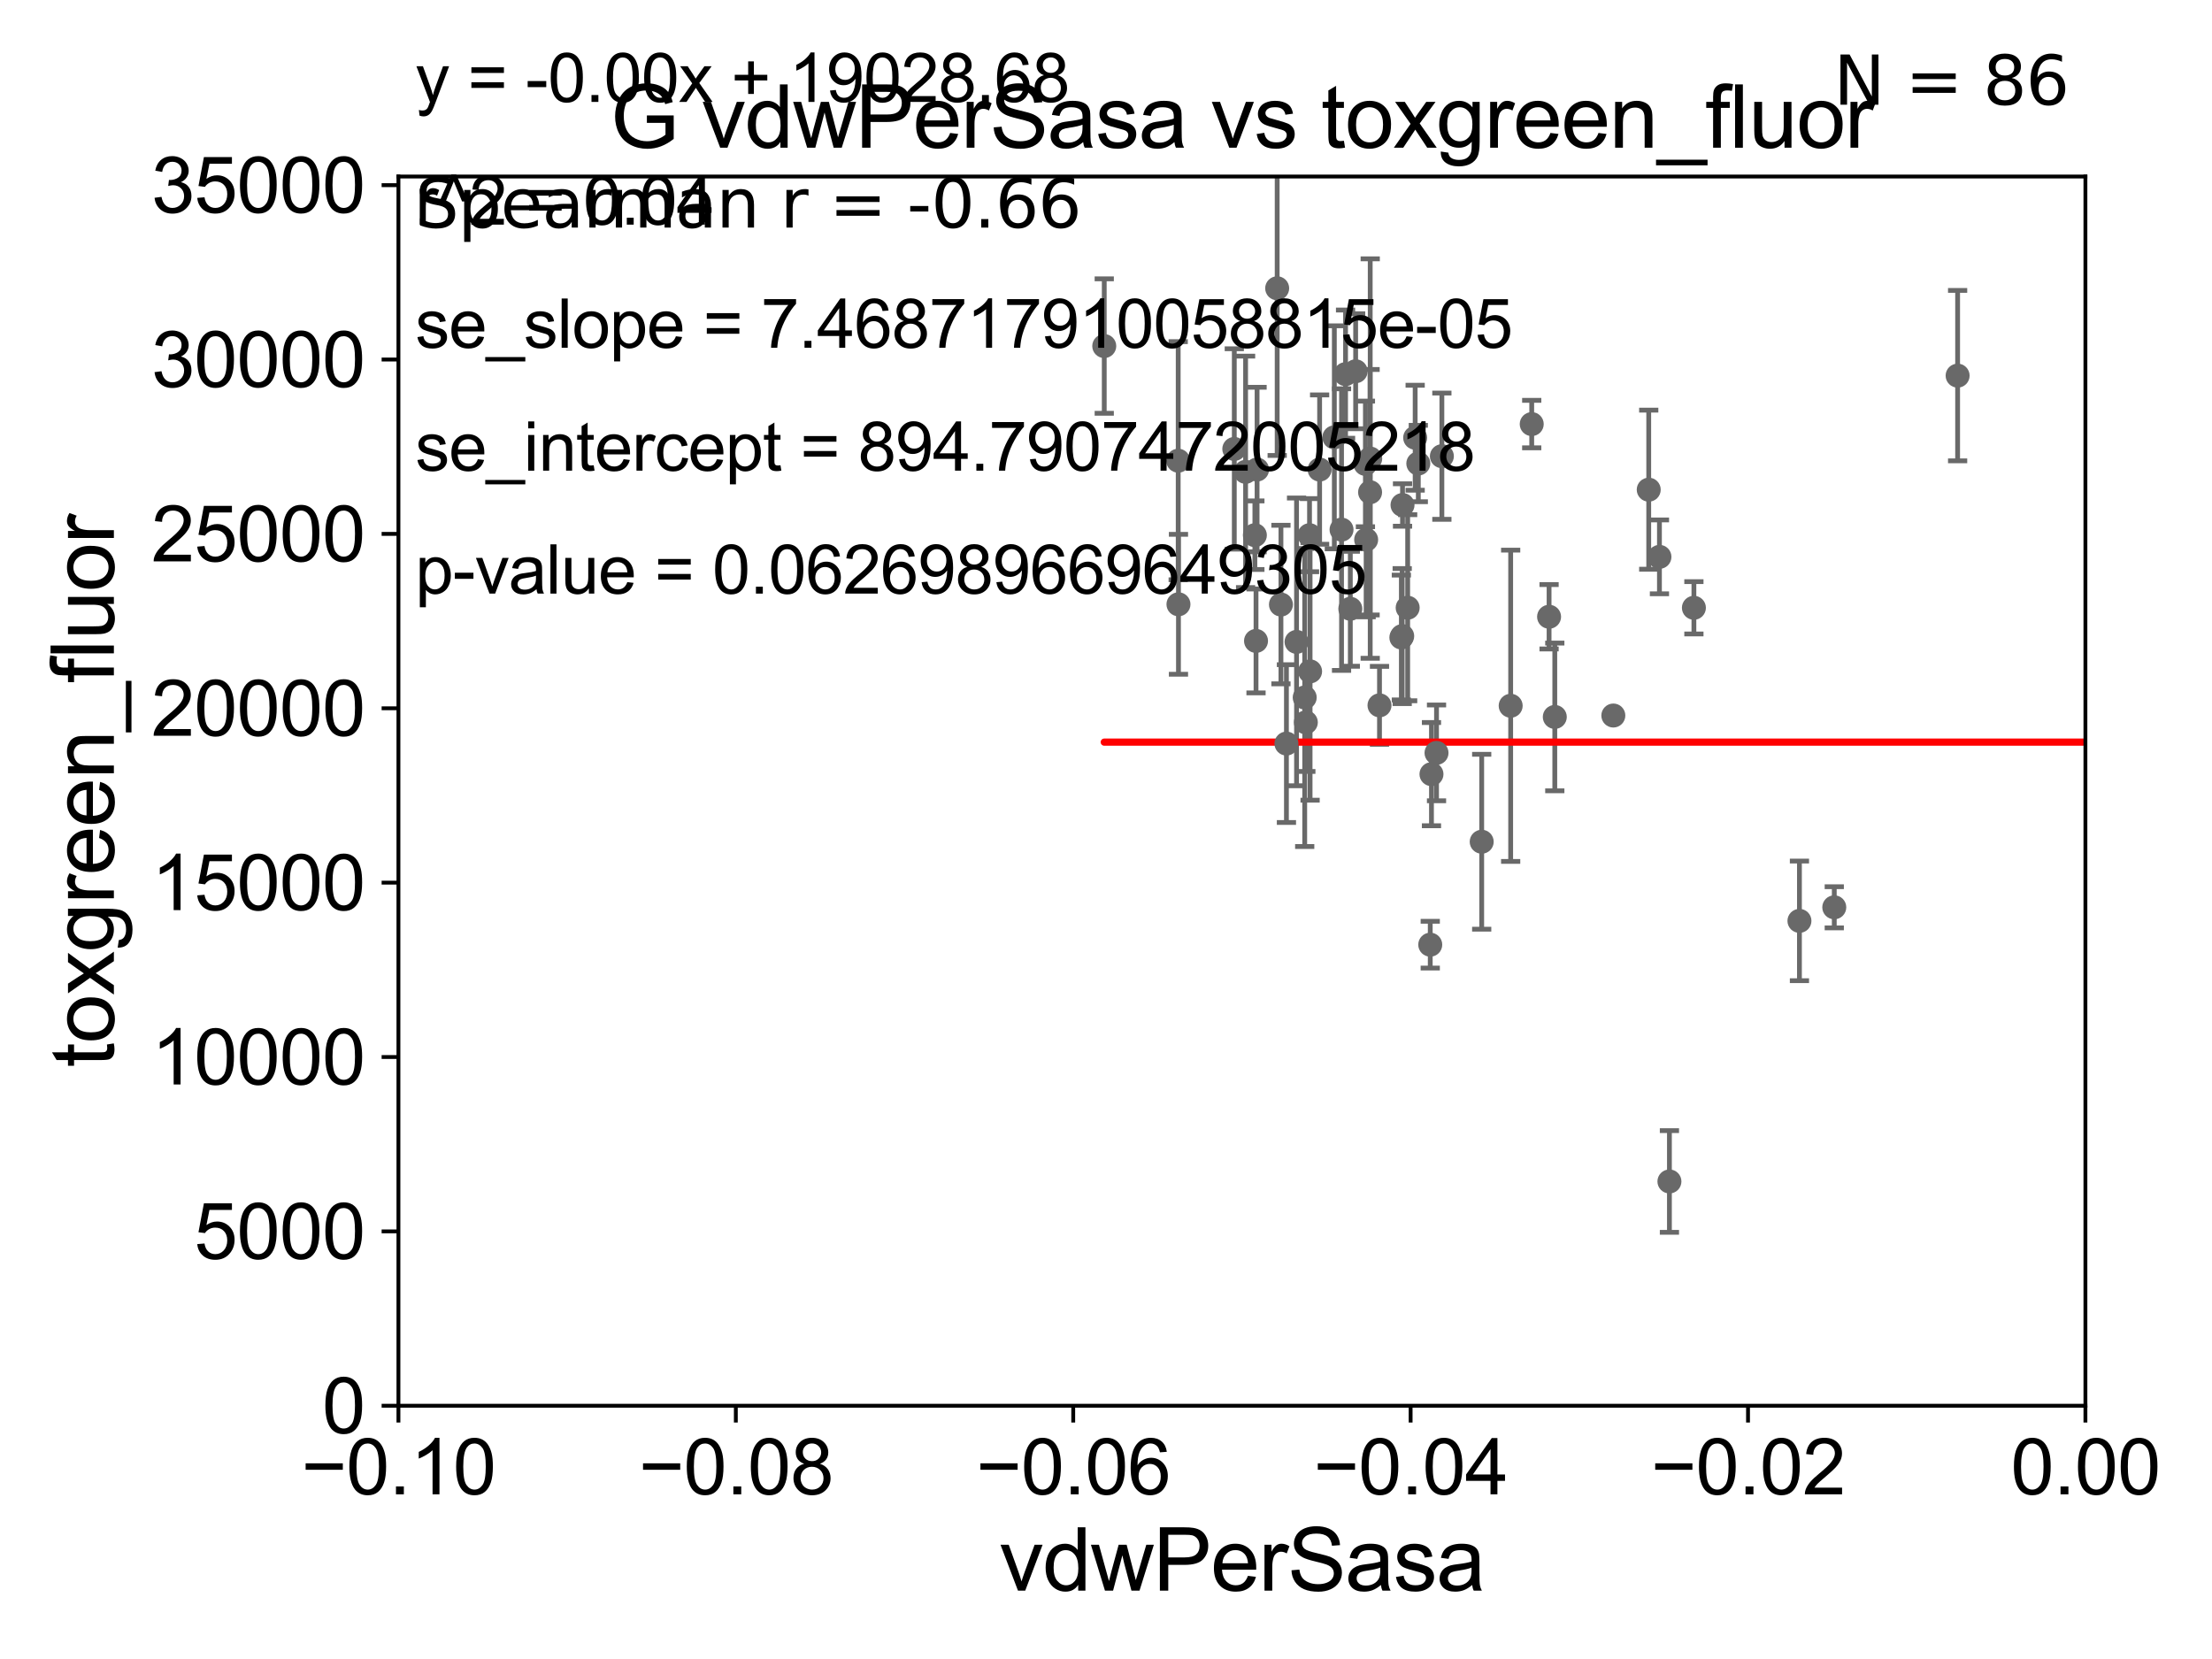 <?xml version="1.0" encoding="utf-8" standalone="no"?>
<!DOCTYPE svg PUBLIC "-//W3C//DTD SVG 1.1//EN"
  "http://www.w3.org/Graphics/SVG/1.1/DTD/svg11.dtd">
<svg xmlns:xlink="http://www.w3.org/1999/xlink" width="460.8pt" height="345.6pt" viewBox="0 0 460.8 345.6" xmlns="http://www.w3.org/2000/svg" version="1.1">
 <defs>
  <style type="text/css">*{stroke-linejoin: round; stroke-linecap: butt}</style>
 </defs>
 <g id="figure_1">
  <g id="patch_1">
   <path d="M 0 345.6 
L 460.8 345.6 
L 460.8 0 
L 0 0 
z
" style="fill: #ffffff"/>
  </g>
  <g id="axes_1">
   <g id="patch_2">
    <path d="M 83 292.84 
L 434.43 292.84 
L 434.43 36.775 
L 83 36.775 
z
" style="fill: #ffffff"/>
   </g>
   <g id="PathCollection_1">
    <defs>
     <path id="m46eb7cc6a5" d="M 0 1.118 
C 0.297 1.118 0.581 1 0.791 0.791 
C 1 0.581 1.118 0.297 1.118 0 
C 1.118 -0.297 1 -0.581 0.791 -0.791 
C 0.581 -1 0.297 -1.118 0 -1.118 
C -0.297 -1.118 -0.581 -1 -0.791 -0.791 
C -1 -0.581 -1.118 -0.297 -1.118 0 
C -1.118 0.297 -1 0.581 -0.791 0.791 
C -0.581 1 -0.297 1.118 0 1.118 
z
" style="stroke: #696969"/>
    </defs>
    <g clip-path="url(#paf9010686e)">
     <use xlink:href="#m46eb7cc6a5" x="272.799" y="111.488" style="fill: #696969; stroke: #696969"/>
     <use xlink:href="#m46eb7cc6a5" x="798.76" y="237.384" style="fill: #696969; stroke: #696969"/>
     <use xlink:href="#m46eb7cc6a5" x="547.065" y="251.754" style="fill: #696969; stroke: #696969"/>
     <use xlink:href="#m46eb7cc6a5" x="584.205" y="171.111" style="fill: #696969; stroke: #696969"/>
     <use xlink:href="#m46eb7cc6a5" x="293.243" y="126.6" style="fill: #696969; stroke: #696969"/>
     <use xlink:href="#m46eb7cc6a5" x="295.459" y="96.559" style="fill: #696969; stroke: #696969"/>
     <use xlink:href="#m46eb7cc6a5" x="17702.977" y="158.912" style="fill: #696969; stroke: #696969"/>
     <use xlink:href="#m46eb7cc6a5" x="685.912" y="154.566" style="fill: #696969; stroke: #696969"/>
     <use xlink:href="#m46eb7cc6a5" x="314.7" y="147.023" style="fill: #696969; stroke: #696969"/>
     <use xlink:href="#m46eb7cc6a5" x="2432.681" y="233.98" style="fill: #696969; stroke: #696969"/>
     <use xlink:href="#m46eb7cc6a5" x="8713.361" y="168.611" style="fill: #696969; stroke: #696969"/>
     <use xlink:href="#m46eb7cc6a5" x="271.795" y="145.302" style="fill: #696969; stroke: #696969"/>
     <use xlink:href="#m46eb7cc6a5" x="308.665" y="175.35" style="fill: #696969; stroke: #696969"/>
     <use xlink:href="#m46eb7cc6a5" x="459.136" y="102.813" style="fill: #696969; stroke: #696969"/>
     <use xlink:href="#m46eb7cc6a5" x="285.441" y="95.527" style="fill: #696969; stroke: #696969"/>
     <use xlink:href="#m46eb7cc6a5" x="294.805" y="91.187" style="fill: #696969; stroke: #696969"/>
     <use xlink:href="#m46eb7cc6a5" x="261.652" y="133.517" style="fill: #696969; stroke: #696969"/>
     <use xlink:href="#m46eb7cc6a5" x="291.928" y="132.803" style="fill: #696969; stroke: #696969"/>
     <use xlink:href="#m46eb7cc6a5" x="612.089" y="258.602" style="fill: #696969; stroke: #696969"/>
     <use xlink:href="#m46eb7cc6a5" x="6038.574" y="248.073" style="fill: #696969; stroke: #696969"/>
     <use xlink:href="#m46eb7cc6a5" x="323.892" y="149.352" style="fill: #696969; stroke: #696969"/>
     <use xlink:href="#m46eb7cc6a5" x="2265.416" y="262.487" style="fill: #696969; stroke: #696969"/>
     <use xlink:href="#m46eb7cc6a5" x="33178.6" y="262.487" style="fill: #696969; stroke: #696969"/>
     <use xlink:href="#m46eb7cc6a5" x="33178.6" y="229.401" style="fill: #696969; stroke: #696969"/>
     <use xlink:href="#m46eb7cc6a5" x="834.466" y="229.401" style="fill: #696969; stroke: #696969"/>
     <use xlink:href="#m46eb7cc6a5" x="299.253" y="156.841" style="fill: #696969; stroke: #696969"/>
     <use xlink:href="#m46eb7cc6a5" x="1001.867" y="242.287" style="fill: #696969; stroke: #696969"/>
     <use xlink:href="#m46eb7cc6a5" x="33178.6" y="242.341" style="fill: #696969; stroke: #696969"/>
     <use xlink:href="#m46eb7cc6a5" x="33178.6" y="127.801" style="fill: #696969; stroke: #696969"/>
     <use xlink:href="#m46eb7cc6a5" x="352.871" y="126.613" style="fill: #696969; stroke: #696969"/>
     <use xlink:href="#m46eb7cc6a5" x="940.805" y="267.665" style="fill: #696969; stroke: #696969"/>
     <use xlink:href="#m46eb7cc6a5" x="536.375" y="138.677" style="fill: #696969; stroke: #696969"/>
     <use xlink:href="#m46eb7cc6a5" x="33178.6" y="141.251" style="fill: #696969; stroke: #696969"/>
     <use xlink:href="#m46eb7cc6a5" x="33178.6" y="190.508" style="fill: #696969; stroke: #696969"/>
     <use xlink:href="#m46eb7cc6a5" x="382.113" y="189.009" style="fill: #696969; stroke: #696969"/>
     <use xlink:href="#m46eb7cc6a5" x="7914.967" y="258.514" style="fill: #696969; stroke: #696969"/>
     <use xlink:href="#m46eb7cc6a5" x="627.229" y="265.558" style="fill: #696969; stroke: #696969"/>
     <use xlink:href="#m46eb7cc6a5" x="322.701" y="128.481" style="fill: #696969; stroke: #696969"/>
     <use xlink:href="#m46eb7cc6a5" x="5642.587" y="251.563" style="fill: #696969; stroke: #696969"/>
     <use xlink:href="#m46eb7cc6a5" x="343.461" y="102.009" style="fill: #696969; stroke: #696969"/>
     <use xlink:href="#m46eb7cc6a5" x="347.772" y="246.119" style="fill: #696969; stroke: #696969"/>
     <use xlink:href="#m46eb7cc6a5" x="9012.453" y="141.604" style="fill: #696969; stroke: #696969"/>
     <use xlink:href="#m46eb7cc6a5" x="33178.6" y="141.336" style="fill: #696969; stroke: #696969"/>
     <use xlink:href="#m46eb7cc6a5" x="33178.6" y="101.904" style="fill: #696969; stroke: #696969"/>
     <use xlink:href="#m46eb7cc6a5" x="319.086" y="88.345" style="fill: #696969; stroke: #696969"/>
     <use xlink:href="#m46eb7cc6a5" x="266.844" y="125.939" style="fill: #696969; stroke: #696969"/>
     <use xlink:href="#m46eb7cc6a5" x="285.413" y="102.541" style="fill: #696969; stroke: #696969"/>
     <use xlink:href="#m46eb7cc6a5" x="274.9" y="97.821" style="fill: #696969; stroke: #696969"/>
     <use xlink:href="#m46eb7cc6a5" x="284.594" y="112.428" style="fill: #696969; stroke: #696969"/>
     <use xlink:href="#m46eb7cc6a5" x="407.808" y="78.252" style="fill: #696969; stroke: #696969"/>
     <use xlink:href="#m46eb7cc6a5" x="261.872" y="97.813" style="fill: #696969; stroke: #696969"/>
     <use xlink:href="#m46eb7cc6a5" x="272.916" y="139.863" style="fill: #696969; stroke: #696969"/>
     <use xlink:href="#m46eb7cc6a5" x="1430.23" y="114.019" style="fill: #696969; stroke: #696969"/>
     <use xlink:href="#m46eb7cc6a5" x="279.467" y="110.328" style="fill: #696969; stroke: #696969"/>
     <use xlink:href="#m46eb7cc6a5" x="287.375" y="146.936" style="fill: #696969; stroke: #696969"/>
     <use xlink:href="#m46eb7cc6a5" x="230.036" y="72.091" style="fill: #696969; stroke: #696969"/>
     <use xlink:href="#m46eb7cc6a5" x="280.304" y="77.939" style="fill: #696969; stroke: #696969"/>
     <use xlink:href="#m46eb7cc6a5" x="281.296" y="126.822" style="fill: #696969; stroke: #696969"/>
     <use xlink:href="#m46eb7cc6a5" x="261.413" y="111.489" style="fill: #696969; stroke: #696969"/>
     <use xlink:href="#m46eb7cc6a5" x="257.126" y="93.526" style="fill: #696969; stroke: #696969"/>
     <use xlink:href="#m46eb7cc6a5" x="292.105" y="132.506" style="fill: #696969; stroke: #696969"/>
     <use xlink:href="#m46eb7cc6a5" x="259.479" y="98.294" style="fill: #696969; stroke: #696969"/>
     <use xlink:href="#m46eb7cc6a5" x="2329.858" y="134.903" style="fill: #696969; stroke: #696969"/>
     <use xlink:href="#m46eb7cc6a5" x="267.987" y="154.9" style="fill: #696969; stroke: #696969"/>
     <use xlink:href="#m46eb7cc6a5" x="33178.6" y="169.862" style="fill: #696969; stroke: #696969"/>
     <use xlink:href="#m46eb7cc6a5" x="33178.6" y="151.575" style="fill: #696969; stroke: #696969"/>
     <use xlink:href="#m46eb7cc6a5" x="270.095" y="133.718" style="fill: #696969; stroke: #696969"/>
     <use xlink:href="#m46eb7cc6a5" x="266.059" y="60.054" style="fill: #696969; stroke: #696969"/>
     <use xlink:href="#m46eb7cc6a5" x="298.202" y="161.27" style="fill: #696969; stroke: #696969"/>
     <use xlink:href="#m46eb7cc6a5" x="336.087" y="149.058" style="fill: #696969; stroke: #696969"/>
     <use xlink:href="#m46eb7cc6a5" x="300.369" y="95.033" style="fill: #696969; stroke: #696969"/>
     <use xlink:href="#m46eb7cc6a5" x="1905.871" y="123.73" style="fill: #696969; stroke: #696969"/>
     <use xlink:href="#m46eb7cc6a5" x="3204.58" y="100.959" style="fill: #696969; stroke: #696969"/>
     <use xlink:href="#m46eb7cc6a5" x="277.967" y="91.102" style="fill: #696969; stroke: #696969"/>
     <use xlink:href="#m46eb7cc6a5" x="297.947" y="196.793" style="fill: #696969; stroke: #696969"/>
     <use xlink:href="#m46eb7cc6a5" x="272.031" y="150.485" style="fill: #696969; stroke: #696969"/>
     <use xlink:href="#m46eb7cc6a5" x="484.907" y="121.968" style="fill: #696969; stroke: #696969"/>
     <use xlink:href="#m46eb7cc6a5" x="20599.286" y="146.662" style="fill: #696969; stroke: #696969"/>
     <use xlink:href="#m46eb7cc6a5" x="245.496" y="125.886" style="fill: #696969; stroke: #696969"/>
     <use xlink:href="#m46eb7cc6a5" x="292.171" y="105.2" style="fill: #696969; stroke: #696969"/>
     <use xlink:href="#m46eb7cc6a5" x="345.693" y="116.005" style="fill: #696969; stroke: #696969"/>
     <use xlink:href="#m46eb7cc6a5" x="245.44" y="95.974" style="fill: #696969; stroke: #696969"/>
     <use xlink:href="#m46eb7cc6a5" x="374.857" y="191.837" style="fill: #696969; stroke: #696969"/>
     <use xlink:href="#m46eb7cc6a5" x="886.098" y="147.034" style="fill: #696969; stroke: #696969"/>
     <use xlink:href="#m46eb7cc6a5" x="284.442" y="96.642" style="fill: #696969; stroke: #696969"/>
     <use xlink:href="#m46eb7cc6a5" x="33178.6" y="96.69" style="fill: #696969; stroke: #696969"/>
     <use xlink:href="#m46eb7cc6a5" x="33178.6" y="77.401" style="fill: #696969; stroke: #696969"/>
     <use xlink:href="#m46eb7cc6a5" x="282.407" y="77.339" style="fill: #696969; stroke: #696969"/>
     <use xlink:href="#m46eb7cc6a5" x="11100.716" y="239.207" style="fill: #696969; stroke: #696969"/>
    </g>
   </g>
   <g id="matplotlib.axis_1">
    <g id="xtick_1">
     <g id="line2d_1">
      <defs>
       <path id="me8f72ad6f4" d="M 0 0 
L 0 3.5 
" style="stroke: #000000; stroke-width: 0.8"/>
      </defs>
      <g>
       <use xlink:href="#me8f72ad6f4" x="83" y="292.84" style="stroke: #000000; stroke-width: 0.8"/>
      </g>
     </g>
     <g id="text_1">
      <!-- −0.10 -->
      <g transform="translate(62.759 311.293)scale(0.16 -0.16)">
       <defs>
        <path id="ArialMT-2212" d="M 3381 1997 
L 356 1997 
L 356 2522 
L 3381 2522 
L 3381 1997 
z
" transform="scale(0.016)"/>
        <path id="ArialMT-30" d="M 266 2259 
Q 266 3072 433 3567 
Q 600 4063 929 4331 
Q 1259 4600 1759 4600 
Q 2128 4600 2406 4451 
Q 2684 4303 2865 4023 
Q 3047 3744 3150 3342 
Q 3253 2941 3253 2259 
Q 3253 1453 3087 958 
Q 2922 463 2592 192 
Q 2263 -78 1759 -78 
Q 1097 -78 719 397 
Q 266 969 266 2259 
z
M 844 2259 
Q 844 1131 1108 757 
Q 1372 384 1759 384 
Q 2147 384 2411 759 
Q 2675 1134 2675 2259 
Q 2675 3391 2411 3762 
Q 2147 4134 1753 4134 
Q 1366 4134 1134 3806 
Q 844 3388 844 2259 
z
" transform="scale(0.016)"/>
        <path id="ArialMT-2e" d="M 581 0 
L 581 641 
L 1222 641 
L 1222 0 
L 581 0 
z
" transform="scale(0.016)"/>
        <path id="ArialMT-31" d="M 2384 0 
L 1822 0 
L 1822 3584 
Q 1619 3391 1289 3197 
Q 959 3003 697 2906 
L 697 3450 
Q 1169 3672 1522 3987 
Q 1875 4303 2022 4600 
L 2384 4600 
L 2384 0 
z
" transform="scale(0.016)"/>
       </defs>
       <use xlink:href="#ArialMT-2212"/>
       <use xlink:href="#ArialMT-30" x="58.398"/>
       <use xlink:href="#ArialMT-2e" x="114.014"/>
       <use xlink:href="#ArialMT-31" x="141.797"/>
       <use xlink:href="#ArialMT-30" x="197.412"/>
      </g>
     </g>
    </g>
    <g id="xtick_2">
     <g id="line2d_2">
      <g>
       <use xlink:href="#me8f72ad6f4" x="153.286" y="292.84" style="stroke: #000000; stroke-width: 0.8"/>
      </g>
     </g>
     <g id="text_2">
      <!-- −0.08 -->
      <g transform="translate(133.045 311.293)scale(0.16 -0.16)">
       <defs>
        <path id="ArialMT-38" d="M 1131 2484 
Q 781 2613 612 2850 
Q 444 3088 444 3419 
Q 444 3919 803 4259 
Q 1163 4600 1759 4600 
Q 2359 4600 2725 4251 
Q 3091 3903 3091 3403 
Q 3091 3084 2923 2848 
Q 2756 2613 2416 2484 
Q 2838 2347 3058 2040 
Q 3278 1734 3278 1309 
Q 3278 722 2862 322 
Q 2447 -78 1769 -78 
Q 1091 -78 675 323 
Q 259 725 259 1325 
Q 259 1772 486 2073 
Q 713 2375 1131 2484 
z
M 1019 3438 
Q 1019 3113 1228 2906 
Q 1438 2700 1772 2700 
Q 2097 2700 2305 2904 
Q 2513 3109 2513 3406 
Q 2513 3716 2298 3927 
Q 2084 4138 1766 4138 
Q 1444 4138 1231 3931 
Q 1019 3725 1019 3438 
z
M 838 1322 
Q 838 1081 952 856 
Q 1066 631 1291 507 
Q 1516 384 1775 384 
Q 2178 384 2440 643 
Q 2703 903 2703 1303 
Q 2703 1709 2433 1975 
Q 2163 2241 1756 2241 
Q 1359 2241 1098 1978 
Q 838 1716 838 1322 
z
" transform="scale(0.016)"/>
       </defs>
       <use xlink:href="#ArialMT-2212"/>
       <use xlink:href="#ArialMT-30" x="58.398"/>
       <use xlink:href="#ArialMT-2e" x="114.014"/>
       <use xlink:href="#ArialMT-30" x="141.797"/>
       <use xlink:href="#ArialMT-38" x="197.412"/>
      </g>
     </g>
    </g>
    <g id="xtick_3">
     <g id="line2d_3">
      <g>
       <use xlink:href="#me8f72ad6f4" x="223.572" y="292.84" style="stroke: #000000; stroke-width: 0.8"/>
      </g>
     </g>
     <g id="text_3">
      <!-- −0.06 -->
      <g transform="translate(203.331 311.293)scale(0.16 -0.16)">
       <defs>
        <path id="ArialMT-36" d="M 3184 3459 
L 2625 3416 
Q 2550 3747 2413 3897 
Q 2184 4138 1850 4138 
Q 1581 4138 1378 3988 
Q 1113 3794 959 3422 
Q 806 3050 800 2363 
Q 1003 2672 1297 2822 
Q 1591 2972 1913 2972 
Q 2475 2972 2870 2558 
Q 3266 2144 3266 1488 
Q 3266 1056 3080 686 
Q 2894 316 2569 119 
Q 2244 -78 1831 -78 
Q 1128 -78 684 439 
Q 241 956 241 2144 
Q 241 3472 731 4075 
Q 1159 4600 1884 4600 
Q 2425 4600 2770 4297 
Q 3116 3994 3184 3459 
z
M 888 1484 
Q 888 1194 1011 928 
Q 1134 663 1356 523 
Q 1578 384 1822 384 
Q 2178 384 2434 671 
Q 2691 959 2691 1453 
Q 2691 1928 2437 2201 
Q 2184 2475 1800 2475 
Q 1419 2475 1153 2201 
Q 888 1928 888 1484 
z
" transform="scale(0.016)"/>
       </defs>
       <use xlink:href="#ArialMT-2212"/>
       <use xlink:href="#ArialMT-30" x="58.398"/>
       <use xlink:href="#ArialMT-2e" x="114.014"/>
       <use xlink:href="#ArialMT-30" x="141.797"/>
       <use xlink:href="#ArialMT-36" x="197.412"/>
      </g>
     </g>
    </g>
    <g id="xtick_4">
     <g id="line2d_4">
      <g>
       <use xlink:href="#me8f72ad6f4" x="293.858" y="292.84" style="stroke: #000000; stroke-width: 0.8"/>
      </g>
     </g>
     <g id="text_4">
      <!-- −0.04 -->
      <g transform="translate(273.617 311.293)scale(0.16 -0.16)">
       <defs>
        <path id="ArialMT-34" d="M 2069 0 
L 2069 1097 
L 81 1097 
L 81 1613 
L 2172 4581 
L 2631 4581 
L 2631 1613 
L 3250 1613 
L 3250 1097 
L 2631 1097 
L 2631 0 
L 2069 0 
z
M 2069 1613 
L 2069 3678 
L 634 1613 
L 2069 1613 
z
" transform="scale(0.016)"/>
       </defs>
       <use xlink:href="#ArialMT-2212"/>
       <use xlink:href="#ArialMT-30" x="58.398"/>
       <use xlink:href="#ArialMT-2e" x="114.014"/>
       <use xlink:href="#ArialMT-30" x="141.797"/>
       <use xlink:href="#ArialMT-34" x="197.412"/>
      </g>
     </g>
    </g>
    <g id="xtick_5">
     <g id="line2d_5">
      <g>
       <use xlink:href="#me8f72ad6f4" x="364.144" y="292.84" style="stroke: #000000; stroke-width: 0.8"/>
      </g>
     </g>
     <g id="text_5">
      <!-- −0.02 -->
      <g transform="translate(343.903 311.293)scale(0.16 -0.16)">
       <defs>
        <path id="ArialMT-32" d="M 3222 541 
L 3222 0 
L 194 0 
Q 188 203 259 391 
Q 375 700 629 1000 
Q 884 1300 1366 1694 
Q 2113 2306 2375 2664 
Q 2638 3022 2638 3341 
Q 2638 3675 2398 3904 
Q 2159 4134 1775 4134 
Q 1369 4134 1125 3890 
Q 881 3647 878 3216 
L 300 3275 
Q 359 3922 746 4261 
Q 1134 4600 1788 4600 
Q 2447 4600 2831 4234 
Q 3216 3869 3216 3328 
Q 3216 3053 3103 2787 
Q 2991 2522 2730 2228 
Q 2469 1934 1863 1422 
Q 1356 997 1212 845 
Q 1069 694 975 541 
L 3222 541 
z
" transform="scale(0.016)"/>
       </defs>
       <use xlink:href="#ArialMT-2212"/>
       <use xlink:href="#ArialMT-30" x="58.398"/>
       <use xlink:href="#ArialMT-2e" x="114.014"/>
       <use xlink:href="#ArialMT-30" x="141.797"/>
       <use xlink:href="#ArialMT-32" x="197.412"/>
      </g>
     </g>
    </g>
    <g id="xtick_6">
     <g id="line2d_6">
      <g>
       <use xlink:href="#me8f72ad6f4" x="434.43" y="292.84" style="stroke: #000000; stroke-width: 0.8"/>
      </g>
     </g>
     <g id="text_6">
      <!-- 0.00 -->
      <g transform="translate(418.861 311.293)scale(0.16 -0.16)">
       <use xlink:href="#ArialMT-30"/>
       <use xlink:href="#ArialMT-2e" x="55.615"/>
       <use xlink:href="#ArialMT-30" x="83.398"/>
       <use xlink:href="#ArialMT-30" x="139.014"/>
      </g>
     </g>
    </g>
    <g id="text_7">
     <!-- vdwPerSasa -->
     <g transform="translate(208.193 331.357)scale(0.18 -0.18)">
      <defs>
       <path id="ArialMT-76" d="M 1344 0 
L 81 3319 
L 675 3319 
L 1388 1331 
Q 1503 1009 1600 663 
Q 1675 925 1809 1294 
L 2547 3319 
L 3125 3319 
L 1869 0 
L 1344 0 
z
" transform="scale(0.016)"/>
       <path id="ArialMT-64" d="M 2575 0 
L 2575 419 
Q 2259 -75 1647 -75 
Q 1250 -75 917 144 
Q 584 363 401 755 
Q 219 1147 219 1656 
Q 219 2153 384 2558 
Q 550 2963 881 3178 
Q 1213 3394 1622 3394 
Q 1922 3394 2156 3267 
Q 2391 3141 2538 2938 
L 2538 4581 
L 3097 4581 
L 3097 0 
L 2575 0 
z
M 797 1656 
Q 797 1019 1065 703 
Q 1334 388 1700 388 
Q 2069 388 2326 689 
Q 2584 991 2584 1609 
Q 2584 2291 2321 2609 
Q 2059 2928 1675 2928 
Q 1300 2928 1048 2622 
Q 797 2316 797 1656 
z
" transform="scale(0.016)"/>
       <path id="ArialMT-77" d="M 1034 0 
L 19 3319 
L 600 3319 
L 1128 1403 
L 1325 691 
Q 1338 744 1497 1375 
L 2025 3319 
L 2603 3319 
L 3100 1394 
L 3266 759 
L 3456 1400 
L 4025 3319 
L 4572 3319 
L 3534 0 
L 2950 0 
L 2422 1988 
L 2294 2553 
L 1622 0 
L 1034 0 
z
" transform="scale(0.016)"/>
       <path id="ArialMT-50" d="M 494 0 
L 494 4581 
L 2222 4581 
Q 2678 4581 2919 4538 
Q 3256 4481 3484 4323 
Q 3713 4166 3852 3881 
Q 3991 3597 3991 3256 
Q 3991 2672 3619 2267 
Q 3247 1863 2275 1863 
L 1100 1863 
L 1100 0 
L 494 0 
z
M 1100 2403 
L 2284 2403 
Q 2872 2403 3119 2622 
Q 3366 2841 3366 3238 
Q 3366 3525 3220 3729 
Q 3075 3934 2838 4000 
Q 2684 4041 2272 4041 
L 1100 4041 
L 1100 2403 
z
" transform="scale(0.016)"/>
       <path id="ArialMT-65" d="M 2694 1069 
L 3275 997 
Q 3138 488 2766 206 
Q 2394 -75 1816 -75 
Q 1088 -75 661 373 
Q 234 822 234 1631 
Q 234 2469 665 2931 
Q 1097 3394 1784 3394 
Q 2450 3394 2872 2941 
Q 3294 2488 3294 1666 
Q 3294 1616 3291 1516 
L 816 1516 
Q 847 969 1125 678 
Q 1403 388 1819 388 
Q 2128 388 2347 550 
Q 2566 713 2694 1069 
z
M 847 1978 
L 2700 1978 
Q 2663 2397 2488 2606 
Q 2219 2931 1791 2931 
Q 1403 2931 1139 2672 
Q 875 2413 847 1978 
z
" transform="scale(0.016)"/>
       <path id="ArialMT-72" d="M 416 0 
L 416 3319 
L 922 3319 
L 922 2816 
Q 1116 3169 1280 3281 
Q 1444 3394 1641 3394 
Q 1925 3394 2219 3213 
L 2025 2691 
Q 1819 2813 1613 2813 
Q 1428 2813 1281 2702 
Q 1134 2591 1072 2394 
Q 978 2094 978 1738 
L 978 0 
L 416 0 
z
" transform="scale(0.016)"/>
       <path id="ArialMT-53" d="M 288 1472 
L 859 1522 
Q 900 1178 1048 958 
Q 1197 738 1509 602 
Q 1822 466 2213 466 
Q 2559 466 2825 569 
Q 3091 672 3220 851 
Q 3350 1031 3350 1244 
Q 3350 1459 3225 1620 
Q 3100 1781 2813 1891 
Q 2628 1963 1997 2114 
Q 1366 2266 1113 2400 
Q 784 2572 623 2826 
Q 463 3081 463 3397 
Q 463 3744 659 4045 
Q 856 4347 1234 4503 
Q 1613 4659 2075 4659 
Q 2584 4659 2973 4495 
Q 3363 4331 3572 4012 
Q 3781 3694 3797 3291 
L 3216 3247 
Q 3169 3681 2898 3903 
Q 2628 4125 2100 4125 
Q 1550 4125 1298 3923 
Q 1047 3722 1047 3438 
Q 1047 3191 1225 3031 
Q 1400 2872 2139 2705 
Q 2878 2538 3153 2413 
Q 3553 2228 3743 1945 
Q 3934 1663 3934 1294 
Q 3934 928 3725 604 
Q 3516 281 3123 101 
Q 2731 -78 2241 -78 
Q 1619 -78 1198 103 
Q 778 284 539 648 
Q 300 1013 288 1472 
z
" transform="scale(0.016)"/>
       <path id="ArialMT-61" d="M 2588 409 
Q 2275 144 1986 34 
Q 1697 -75 1366 -75 
Q 819 -75 525 192 
Q 231 459 231 875 
Q 231 1119 342 1320 
Q 453 1522 633 1644 
Q 813 1766 1038 1828 
Q 1203 1872 1538 1913 
Q 2219 1994 2541 2106 
Q 2544 2222 2544 2253 
Q 2544 2597 2384 2738 
Q 2169 2928 1744 2928 
Q 1347 2928 1158 2789 
Q 969 2650 878 2297 
L 328 2372 
Q 403 2725 575 2942 
Q 747 3159 1072 3276 
Q 1397 3394 1825 3394 
Q 2250 3394 2515 3294 
Q 2781 3194 2906 3042 
Q 3031 2891 3081 2659 
Q 3109 2516 3109 2141 
L 3109 1391 
Q 3109 606 3145 398 
Q 3181 191 3288 0 
L 2700 0 
Q 2613 175 2588 409 
z
M 2541 1666 
Q 2234 1541 1622 1453 
Q 1275 1403 1131 1340 
Q 988 1278 909 1158 
Q 831 1038 831 891 
Q 831 666 1001 516 
Q 1172 366 1500 366 
Q 1825 366 2078 508 
Q 2331 650 2450 897 
Q 2541 1088 2541 1459 
L 2541 1666 
z
" transform="scale(0.016)"/>
       <path id="ArialMT-73" d="M 197 991 
L 753 1078 
Q 800 744 1014 566 
Q 1228 388 1613 388 
Q 2000 388 2187 545 
Q 2375 703 2375 916 
Q 2375 1106 2209 1216 
Q 2094 1291 1634 1406 
Q 1016 1563 777 1677 
Q 538 1791 414 1992 
Q 291 2194 291 2438 
Q 291 2659 392 2848 
Q 494 3038 669 3163 
Q 800 3259 1026 3326 
Q 1253 3394 1513 3394 
Q 1903 3394 2198 3281 
Q 2494 3169 2634 2976 
Q 2775 2784 2828 2463 
L 2278 2388 
Q 2241 2644 2061 2787 
Q 1881 2931 1553 2931 
Q 1166 2931 1000 2803 
Q 834 2675 834 2503 
Q 834 2394 903 2306 
Q 972 2216 1119 2156 
Q 1203 2125 1616 2013 
Q 2213 1853 2448 1751 
Q 2684 1650 2818 1456 
Q 2953 1263 2953 975 
Q 2953 694 2789 445 
Q 2625 197 2315 61 
Q 2006 -75 1616 -75 
Q 969 -75 630 194 
Q 291 463 197 991 
z
" transform="scale(0.016)"/>
      </defs>
      <use xlink:href="#ArialMT-76"/>
      <use xlink:href="#ArialMT-64" x="50"/>
      <use xlink:href="#ArialMT-77" x="105.615"/>
      <use xlink:href="#ArialMT-50" x="177.832"/>
      <use xlink:href="#ArialMT-65" x="244.531"/>
      <use xlink:href="#ArialMT-72" x="300.146"/>
      <use xlink:href="#ArialMT-53" x="333.447"/>
      <use xlink:href="#ArialMT-61" x="400.146"/>
      <use xlink:href="#ArialMT-73" x="455.762"/>
      <use xlink:href="#ArialMT-61" x="505.762"/>
     </g>
    </g>
   </g>
   <g id="matplotlib.axis_2">
    <g id="ytick_1">
     <g id="line2d_7">
      <defs>
       <path id="m2fcc32430c" d="M 0 0 
L -3.5 0 
" style="stroke: #000000; stroke-width: 0.8"/>
      </defs>
      <g>
       <use xlink:href="#m2fcc32430c" x="83" y="292.84" style="stroke: #000000; stroke-width: 0.8"/>
      </g>
     </g>
     <g id="text_8">
      <!-- 0 -->
      <g transform="translate(67.103 298.566)scale(0.16 -0.16)">
       <use xlink:href="#ArialMT-30"/>
      </g>
     </g>
    </g>
    <g id="ytick_2">
     <g id="line2d_8">
      <g>
       <use xlink:href="#m2fcc32430c" x="83" y="256.516" style="stroke: #000000; stroke-width: 0.8"/>
      </g>
     </g>
     <g id="text_9">
      <!-- 5000 -->
      <g transform="translate(40.41 262.242)scale(0.16 -0.16)">
       <defs>
        <path id="ArialMT-35" d="M 266 1200 
L 856 1250 
Q 922 819 1161 601 
Q 1400 384 1738 384 
Q 2144 384 2425 690 
Q 2706 997 2706 1503 
Q 2706 1984 2436 2262 
Q 2166 2541 1728 2541 
Q 1456 2541 1237 2417 
Q 1019 2294 894 2097 
L 366 2166 
L 809 4519 
L 3088 4519 
L 3088 3981 
L 1259 3981 
L 1013 2750 
Q 1425 3038 1878 3038 
Q 2478 3038 2890 2622 
Q 3303 2206 3303 1553 
Q 3303 931 2941 478 
Q 2500 -78 1738 -78 
Q 1113 -78 717 272 
Q 322 622 266 1200 
z
" transform="scale(0.016)"/>
       </defs>
       <use xlink:href="#ArialMT-35"/>
       <use xlink:href="#ArialMT-30" x="55.615"/>
       <use xlink:href="#ArialMT-30" x="111.23"/>
       <use xlink:href="#ArialMT-30" x="166.846"/>
      </g>
     </g>
    </g>
    <g id="ytick_3">
     <g id="line2d_9">
      <g>
       <use xlink:href="#m2fcc32430c" x="83" y="220.192" style="stroke: #000000; stroke-width: 0.8"/>
      </g>
     </g>
     <g id="text_10">
      <!-- 10000 -->
      <g transform="translate(31.512 225.918)scale(0.16 -0.16)">
       <use xlink:href="#ArialMT-31"/>
       <use xlink:href="#ArialMT-30" x="55.615"/>
       <use xlink:href="#ArialMT-30" x="111.23"/>
       <use xlink:href="#ArialMT-30" x="166.846"/>
       <use xlink:href="#ArialMT-30" x="222.461"/>
      </g>
     </g>
    </g>
    <g id="ytick_4">
     <g id="line2d_10">
      <g>
       <use xlink:href="#m2fcc32430c" x="83" y="183.867" style="stroke: #000000; stroke-width: 0.8"/>
      </g>
     </g>
     <g id="text_11">
      <!-- 15000 -->
      <g transform="translate(31.512 189.594)scale(0.16 -0.16)">
       <use xlink:href="#ArialMT-31"/>
       <use xlink:href="#ArialMT-35" x="55.615"/>
       <use xlink:href="#ArialMT-30" x="111.23"/>
       <use xlink:href="#ArialMT-30" x="166.846"/>
       <use xlink:href="#ArialMT-30" x="222.461"/>
      </g>
     </g>
    </g>
    <g id="ytick_5">
     <g id="line2d_11">
      <g>
       <use xlink:href="#m2fcc32430c" x="83" y="147.543" style="stroke: #000000; stroke-width: 0.8"/>
      </g>
     </g>
     <g id="text_12">
      <!-- 20000 -->
      <g transform="translate(31.512 153.27)scale(0.16 -0.16)">
       <use xlink:href="#ArialMT-32"/>
       <use xlink:href="#ArialMT-30" x="55.615"/>
       <use xlink:href="#ArialMT-30" x="111.23"/>
       <use xlink:href="#ArialMT-30" x="166.846"/>
       <use xlink:href="#ArialMT-30" x="222.461"/>
      </g>
     </g>
    </g>
    <g id="ytick_6">
     <g id="line2d_12">
      <g>
       <use xlink:href="#m2fcc32430c" x="83" y="111.219" style="stroke: #000000; stroke-width: 0.8"/>
      </g>
     </g>
     <g id="text_13">
      <!-- 25000 -->
      <g transform="translate(31.512 116.945)scale(0.16 -0.16)">
       <use xlink:href="#ArialMT-32"/>
       <use xlink:href="#ArialMT-35" x="55.615"/>
       <use xlink:href="#ArialMT-30" x="111.23"/>
       <use xlink:href="#ArialMT-30" x="166.846"/>
       <use xlink:href="#ArialMT-30" x="222.461"/>
      </g>
     </g>
    </g>
    <g id="ytick_7">
     <g id="line2d_13">
      <g>
       <use xlink:href="#m2fcc32430c" x="83" y="74.895" style="stroke: #000000; stroke-width: 0.8"/>
      </g>
     </g>
     <g id="text_14">
      <!-- 30000 -->
      <g transform="translate(31.512 80.621)scale(0.16 -0.16)">
       <defs>
        <path id="ArialMT-33" d="M 269 1209 
L 831 1284 
Q 928 806 1161 595 
Q 1394 384 1728 384 
Q 2125 384 2398 659 
Q 2672 934 2672 1341 
Q 2672 1728 2419 1979 
Q 2166 2231 1775 2231 
Q 1616 2231 1378 2169 
L 1441 2663 
Q 1497 2656 1531 2656 
Q 1891 2656 2178 2843 
Q 2466 3031 2466 3422 
Q 2466 3731 2256 3934 
Q 2047 4138 1716 4138 
Q 1388 4138 1169 3931 
Q 950 3725 888 3313 
L 325 3413 
Q 428 3978 793 4289 
Q 1159 4600 1703 4600 
Q 2078 4600 2393 4439 
Q 2709 4278 2876 4000 
Q 3044 3722 3044 3409 
Q 3044 3113 2884 2869 
Q 2725 2625 2413 2481 
Q 2819 2388 3044 2092 
Q 3269 1797 3269 1353 
Q 3269 753 2831 336 
Q 2394 -81 1725 -81 
Q 1122 -81 723 278 
Q 325 638 269 1209 
z
" transform="scale(0.016)"/>
       </defs>
       <use xlink:href="#ArialMT-33"/>
       <use xlink:href="#ArialMT-30" x="55.615"/>
       <use xlink:href="#ArialMT-30" x="111.23"/>
       <use xlink:href="#ArialMT-30" x="166.846"/>
       <use xlink:href="#ArialMT-30" x="222.461"/>
      </g>
     </g>
    </g>
    <g id="ytick_8">
     <g id="line2d_14">
      <g>
       <use xlink:href="#m2fcc32430c" x="83" y="38.571" style="stroke: #000000; stroke-width: 0.8"/>
      </g>
     </g>
     <g id="text_15">
      <!-- 35000 -->
      <g transform="translate(31.512 44.297)scale(0.16 -0.16)">
       <use xlink:href="#ArialMT-33"/>
       <use xlink:href="#ArialMT-35" x="55.615"/>
       <use xlink:href="#ArialMT-30" x="111.23"/>
       <use xlink:href="#ArialMT-30" x="166.846"/>
       <use xlink:href="#ArialMT-30" x="222.461"/>
      </g>
     </g>
    </g>
    <g id="text_16">
     <!-- toxgreen_fluor -->
     <g transform="translate(23.724 222.34)rotate(-90)scale(0.18 -0.18)">
      <defs>
       <path id="ArialMT-74" d="M 1650 503 
L 1731 6 
Q 1494 -44 1306 -44 
Q 1000 -44 831 53 
Q 663 150 594 308 
Q 525 466 525 972 
L 525 2881 
L 113 2881 
L 113 3319 
L 525 3319 
L 525 4141 
L 1084 4478 
L 1084 3319 
L 1650 3319 
L 1650 2881 
L 1084 2881 
L 1084 941 
Q 1084 700 1114 631 
Q 1144 563 1211 522 
Q 1278 481 1403 481 
Q 1497 481 1650 503 
z
" transform="scale(0.016)"/>
       <path id="ArialMT-6f" d="M 213 1659 
Q 213 2581 725 3025 
Q 1153 3394 1769 3394 
Q 2453 3394 2887 2945 
Q 3322 2497 3322 1706 
Q 3322 1066 3130 698 
Q 2938 331 2570 128 
Q 2203 -75 1769 -75 
Q 1072 -75 642 372 
Q 213 819 213 1659 
z
M 791 1659 
Q 791 1022 1069 705 
Q 1347 388 1769 388 
Q 2188 388 2466 706 
Q 2744 1025 2744 1678 
Q 2744 2294 2464 2611 
Q 2184 2928 1769 2928 
Q 1347 2928 1069 2612 
Q 791 2297 791 1659 
z
" transform="scale(0.016)"/>
       <path id="ArialMT-78" d="M 47 0 
L 1259 1725 
L 138 3319 
L 841 3319 
L 1350 2541 
Q 1494 2319 1581 2169 
Q 1719 2375 1834 2534 
L 2394 3319 
L 3066 3319 
L 1919 1756 
L 3153 0 
L 2463 0 
L 1781 1031 
L 1600 1309 
L 728 0 
L 47 0 
z
" transform="scale(0.016)"/>
       <path id="ArialMT-67" d="M 319 -275 
L 866 -356 
Q 900 -609 1056 -725 
Q 1266 -881 1628 -881 
Q 2019 -881 2231 -725 
Q 2444 -569 2519 -288 
Q 2563 -116 2559 434 
Q 2191 0 1641 0 
Q 956 0 581 494 
Q 206 988 206 1678 
Q 206 2153 378 2554 
Q 550 2956 876 3175 
Q 1203 3394 1644 3394 
Q 2231 3394 2613 2919 
L 2613 3319 
L 3131 3319 
L 3131 450 
Q 3131 -325 2973 -648 
Q 2816 -972 2473 -1159 
Q 2131 -1347 1631 -1347 
Q 1038 -1347 672 -1080 
Q 306 -813 319 -275 
z
M 784 1719 
Q 784 1066 1043 766 
Q 1303 466 1694 466 
Q 2081 466 2343 764 
Q 2606 1063 2606 1700 
Q 2606 2309 2336 2618 
Q 2066 2928 1684 2928 
Q 1309 2928 1046 2623 
Q 784 2319 784 1719 
z
" transform="scale(0.016)"/>
       <path id="ArialMT-6e" d="M 422 0 
L 422 3319 
L 928 3319 
L 928 2847 
Q 1294 3394 1984 3394 
Q 2284 3394 2536 3286 
Q 2788 3178 2913 3003 
Q 3038 2828 3088 2588 
Q 3119 2431 3119 2041 
L 3119 0 
L 2556 0 
L 2556 2019 
Q 2556 2363 2490 2533 
Q 2425 2703 2258 2804 
Q 2091 2906 1866 2906 
Q 1506 2906 1245 2678 
Q 984 2450 984 1813 
L 984 0 
L 422 0 
z
" transform="scale(0.016)"/>
       <path id="ArialMT-5f" d="M -97 -1272 
L -97 -866 
L 3631 -866 
L 3631 -1272 
L -97 -1272 
z
" transform="scale(0.016)"/>
       <path id="ArialMT-66" d="M 556 0 
L 556 2881 
L 59 2881 
L 59 3319 
L 556 3319 
L 556 3672 
Q 556 4006 616 4169 
Q 697 4388 901 4523 
Q 1106 4659 1475 4659 
Q 1713 4659 2000 4603 
L 1916 4113 
Q 1741 4144 1584 4144 
Q 1328 4144 1222 4034 
Q 1116 3925 1116 3625 
L 1116 3319 
L 1763 3319 
L 1763 2881 
L 1116 2881 
L 1116 0 
L 556 0 
z
" transform="scale(0.016)"/>
       <path id="ArialMT-6c" d="M 409 0 
L 409 4581 
L 972 4581 
L 972 0 
L 409 0 
z
" transform="scale(0.016)"/>
       <path id="ArialMT-75" d="M 2597 0 
L 2597 488 
Q 2209 -75 1544 -75 
Q 1250 -75 995 37 
Q 741 150 617 320 
Q 494 491 444 738 
Q 409 903 409 1263 
L 409 3319 
L 972 3319 
L 972 1478 
Q 972 1038 1006 884 
Q 1059 663 1231 536 
Q 1403 409 1656 409 
Q 1909 409 2131 539 
Q 2353 669 2445 892 
Q 2538 1116 2538 1541 
L 2538 3319 
L 3100 3319 
L 3100 0 
L 2597 0 
z
" transform="scale(0.016)"/>
      </defs>
      <use xlink:href="#ArialMT-74"/>
      <use xlink:href="#ArialMT-6f" x="27.783"/>
      <use xlink:href="#ArialMT-78" x="83.398"/>
      <use xlink:href="#ArialMT-67" x="133.398"/>
      <use xlink:href="#ArialMT-72" x="189.014"/>
      <use xlink:href="#ArialMT-65" x="222.314"/>
      <use xlink:href="#ArialMT-65" x="277.93"/>
      <use xlink:href="#ArialMT-6e" x="333.545"/>
      <use xlink:href="#ArialMT-5f" x="389.16"/>
      <use xlink:href="#ArialMT-66" x="444.775"/>
      <use xlink:href="#ArialMT-6c" x="472.559"/>
      <use xlink:href="#ArialMT-75" x="494.775"/>
      <use xlink:href="#ArialMT-6f" x="550.391"/>
      <use xlink:href="#ArialMT-72" x="606.006"/>
     </g>
    </g>
   </g>
   <g id="LineCollection_1">
    <path d="M 272.799 119.104 
L 272.799 103.872 
" clip-path="url(#paf9010686e)" style="fill: none; stroke: #696969"/>
    <path clip-path="url(#paf9010686e)" style="fill: none; stroke: #696969"/>
    <path clip-path="url(#paf9010686e)" style="fill: none; stroke: #696969"/>
    <path clip-path="url(#paf9010686e)" style="fill: none; stroke: #696969"/>
    <path d="M 293.243 145.98 
L 293.243 107.219 
" clip-path="url(#paf9010686e)" style="fill: none; stroke: #696969"/>
    <path d="M 295.459 104.514 
L 295.459 88.603 
" clip-path="url(#paf9010686e)" style="fill: none; stroke: #696969"/>
    <path clip-path="url(#paf9010686e)" style="fill: none; stroke: #696969"/>
    <path clip-path="url(#paf9010686e)" style="fill: none; stroke: #696969"/>
    <path d="M 314.7 179.444 
L 314.7 114.602 
" clip-path="url(#paf9010686e)" style="fill: none; stroke: #696969"/>
    <path clip-path="url(#paf9010686e)" style="fill: none; stroke: #696969"/>
    <path clip-path="url(#paf9010686e)" style="fill: none; stroke: #696969"/>
    <path d="M 271.795 176.343 
L 271.795 114.261 
" clip-path="url(#paf9010686e)" style="fill: none; stroke: #696969"/>
    <path d="M 308.665 193.565 
L 308.665 157.135 
" clip-path="url(#paf9010686e)" style="fill: none; stroke: #696969"/>
    <path d="M 459.136 106.356 
L 459.136 99.27 
" clip-path="url(#paf9010686e)" style="fill: none; stroke: #696969"/>
    <path d="M 285.441 137.134 
L 285.441 53.92 
" clip-path="url(#paf9010686e)" style="fill: none; stroke: #696969"/>
    <path d="M 294.805 102.122 
L 294.805 80.251 
" clip-path="url(#paf9010686e)" style="fill: none; stroke: #696969"/>
    <path d="M 261.652 144.34 
L 261.652 122.694 
" clip-path="url(#paf9010686e)" style="fill: none; stroke: #696969"/>
    <path d="M 291.928 145.809 
L 291.928 119.798 
" clip-path="url(#paf9010686e)" style="fill: none; stroke: #696969"/>
    <path clip-path="url(#paf9010686e)" style="fill: none; stroke: #696969"/>
    <path clip-path="url(#paf9010686e)" style="fill: none; stroke: #696969"/>
    <path d="M 323.892 164.74 
L 323.892 133.965 
" clip-path="url(#paf9010686e)" style="fill: none; stroke: #696969"/>
    <path clip-path="url(#paf9010686e)" style="fill: none; stroke: #696969"/>
    <path clip-path="url(#paf9010686e)" style="fill: none; stroke: #696969"/>
    <path clip-path="url(#paf9010686e)" style="fill: none; stroke: #696969"/>
    <path clip-path="url(#paf9010686e)" style="fill: none; stroke: #696969"/>
    <path clip-path="url(#paf9010686e)" style="fill: none; stroke: #696969"/>
    <path clip-path="url(#paf9010686e)" style="fill: none; stroke: #696969"/>
    <path d="M 299.253 166.82 
L 299.253 146.861 
" clip-path="url(#paf9010686e)" style="fill: none; stroke: #696969"/>
    <path clip-path="url(#paf9010686e)" style="fill: none; stroke: #696969"/>
    <path clip-path="url(#paf9010686e)" style="fill: none; stroke: #696969"/>
    <path d="M 352.871 132.064 
L 352.871 121.162 
" clip-path="url(#paf9010686e)" style="fill: none; stroke: #696969"/>
    <path clip-path="url(#paf9010686e)" style="fill: none; stroke: #696969"/>
    <path clip-path="url(#paf9010686e)" style="fill: none; stroke: #696969"/>
    <path clip-path="url(#paf9010686e)" style="fill: none; stroke: #696969"/>
    <path d="M 382.113 193.298 
L 382.113 184.72 
" clip-path="url(#paf9010686e)" style="fill: none; stroke: #696969"/>
    <path clip-path="url(#paf9010686e)" style="fill: none; stroke: #696969"/>
    <path clip-path="url(#paf9010686e)" style="fill: none; stroke: #696969"/>
    <path d="M 322.701 135.191 
L 322.701 121.772 
" clip-path="url(#paf9010686e)" style="fill: none; stroke: #696969"/>
    <path clip-path="url(#paf9010686e)" style="fill: none; stroke: #696969"/>
    <path d="M 343.461 118.578 
L 343.461 85.439 
" clip-path="url(#paf9010686e)" style="fill: none; stroke: #696969"/>
    <path d="M 347.772 256.711 
L 347.772 235.527 
" clip-path="url(#paf9010686e)" style="fill: none; stroke: #696969"/>
    <path clip-path="url(#paf9010686e)" style="fill: none; stroke: #696969"/>
    <path clip-path="url(#paf9010686e)" style="fill: none; stroke: #696969"/>
    <path d="M 319.086 93.292 
L 319.086 83.398 
" clip-path="url(#paf9010686e)" style="fill: none; stroke: #696969"/>
    <path d="M 266.844 142.455 
L 266.844 109.423 
" clip-path="url(#paf9010686e)" style="fill: none; stroke: #696969"/>
    <path d="M 285.413 128.111 
L 285.413 76.97 
" clip-path="url(#paf9010686e)" style="fill: none; stroke: #696969"/>
    <path d="M 274.9 113.372 
L 274.9 82.269 
" clip-path="url(#paf9010686e)" style="fill: none; stroke: #696969"/>
    <path d="M 284.594 128.494 
L 284.594 96.362 
" clip-path="url(#paf9010686e)" style="fill: none; stroke: #696969"/>
    <path d="M 407.808 96.003 
L 407.808 60.5 
" clip-path="url(#paf9010686e)" style="fill: none; stroke: #696969"/>
    <path d="M 261.872 114.953 
L 261.872 80.673 
" clip-path="url(#paf9010686e)" style="fill: none; stroke: #696969"/>
    <path d="M 272.916 166.691 
L 272.916 113.034 
" clip-path="url(#paf9010686e)" style="fill: none; stroke: #696969"/>
    <path clip-path="url(#paf9010686e)" style="fill: none; stroke: #696969"/>
    <path d="M 279.467 139.658 
L 279.467 80.997 
" clip-path="url(#paf9010686e)" style="fill: none; stroke: #696969"/>
    <path d="M 287.375 155.054 
L 287.375 138.818 
" clip-path="url(#paf9010686e)" style="fill: none; stroke: #696969"/>
    <path d="M 230.036 86.098 
L 230.036 58.084 
" clip-path="url(#paf9010686e)" style="fill: none; stroke: #696969"/>
    <path d="M 280.304 91.293 
L 280.304 64.584 
" clip-path="url(#paf9010686e)" style="fill: none; stroke: #696969"/>
    <path d="M 281.296 138.793 
L 281.296 114.851 
" clip-path="url(#paf9010686e)" style="fill: none; stroke: #696969"/>
    <path d="M 261.413 118.631 
L 261.413 104.348 
" clip-path="url(#paf9010686e)" style="fill: none; stroke: #696969"/>
    <path d="M 257.126 114.398 
L 257.126 72.653 
" clip-path="url(#paf9010686e)" style="fill: none; stroke: #696969"/>
    <path d="M 292.105 146.575 
L 292.105 118.437 
" clip-path="url(#paf9010686e)" style="fill: none; stroke: #696969"/>
    <path d="M 259.479 122.401 
L 259.479 74.187 
" clip-path="url(#paf9010686e)" style="fill: none; stroke: #696969"/>
    <path clip-path="url(#paf9010686e)" style="fill: none; stroke: #696969"/>
    <path d="M 267.987 171.336 
L 267.987 138.463 
" clip-path="url(#paf9010686e)" style="fill: none; stroke: #696969"/>
    <path clip-path="url(#paf9010686e)" style="fill: none; stroke: #696969"/>
    <path d="M 270.095 163.689 
L 270.095 103.748 
" clip-path="url(#paf9010686e)" style="fill: none; stroke: #696969"/>
    <path d="M 266.059 94.883 
L 266.059 25.225 
" clip-path="url(#paf9010686e)" style="fill: none; stroke: #696969"/>
    <path d="M 298.202 172.022 
L 298.202 150.517 
" clip-path="url(#paf9010686e)" style="fill: none; stroke: #696969"/>
    <path d="M 336.087 149.554 
L 336.087 148.562 
" clip-path="url(#paf9010686e)" style="fill: none; stroke: #696969"/>
    <path d="M 300.369 108.182 
L 300.369 81.885 
" clip-path="url(#paf9010686e)" style="fill: none; stroke: #696969"/>
    <path clip-path="url(#paf9010686e)" style="fill: none; stroke: #696969"/>
    <path clip-path="url(#paf9010686e)" style="fill: none; stroke: #696969"/>
    <path d="M 277.967 114.329 
L 277.967 67.876 
" clip-path="url(#paf9010686e)" style="fill: none; stroke: #696969"/>
    <path d="M 297.947 201.666 
L 297.947 191.92 
" clip-path="url(#paf9010686e)" style="fill: none; stroke: #696969"/>
    <path d="M 272.031 160.712 
L 272.031 140.258 
" clip-path="url(#paf9010686e)" style="fill: none; stroke: #696969"/>
    <path clip-path="url(#paf9010686e)" style="fill: none; stroke: #696969"/>
    <path clip-path="url(#paf9010686e)" style="fill: none; stroke: #696969"/>
    <path d="M 245.496 140.457 
L 245.496 111.314 
" clip-path="url(#paf9010686e)" style="fill: none; stroke: #696969"/>
    <path d="M 292.171 109.621 
L 292.171 100.78 
" clip-path="url(#paf9010686e)" style="fill: none; stroke: #696969"/>
    <path d="M 345.693 123.696 
L 345.693 108.315 
" clip-path="url(#paf9010686e)" style="fill: none; stroke: #696969"/>
    <path d="M 245.44 120.774 
L 245.44 71.173 
" clip-path="url(#paf9010686e)" style="fill: none; stroke: #696969"/>
    <path d="M 374.857 204.296 
L 374.857 179.378 
" clip-path="url(#paf9010686e)" style="fill: none; stroke: #696969"/>
    <path clip-path="url(#paf9010686e)" style="fill: none; stroke: #696969"/>
    <path d="M 284.442 109.725 
L 284.442 83.558 
" clip-path="url(#paf9010686e)" style="fill: none; stroke: #696969"/>
    <path clip-path="url(#paf9010686e)" style="fill: none; stroke: #696969"/>
    <path d="M 282.407 89.318 
L 282.407 65.36 
" clip-path="url(#paf9010686e)" style="fill: none; stroke: #696969"/>
    <path clip-path="url(#paf9010686e)" style="fill: none; stroke: #696969"/>
   </g>
   <g id="line2d_15">
    <defs>
     <path id="mf14c43b7fe" d="M 2 0 
L -2 -0 
" style="stroke: #696969"/>
    </defs>
    <g clip-path="url(#paf9010686e)">
     <use xlink:href="#mf14c43b7fe" x="272.799" y="119.104" style="fill: #696969; stroke: #696969"/>
     <use xlink:href="#mf14c43b7fe" x="798.76" y="241.022" style="fill: #696969; stroke: #696969"/>
     <use xlink:href="#mf14c43b7fe" x="547.065" y="259.681" style="fill: #696969; stroke: #696969"/>
     <use xlink:href="#mf14c43b7fe" x="584.205" y="181.185" style="fill: #696969; stroke: #696969"/>
     <use xlink:href="#mf14c43b7fe" x="293.243" y="145.98" style="fill: #696969; stroke: #696969"/>
     <use xlink:href="#mf14c43b7fe" x="295.459" y="104.514" style="fill: #696969; stroke: #696969"/>
     <use xlink:href="#mf14c43b7fe" x="17702.977" y="179.961" style="fill: #696969; stroke: #696969"/>
     <use xlink:href="#mf14c43b7fe" x="685.912" y="162.307" style="fill: #696969; stroke: #696969"/>
     <use xlink:href="#mf14c43b7fe" x="314.7" y="179.444" style="fill: #696969; stroke: #696969"/>
     <use xlink:href="#mf14c43b7fe" x="2432.681" y="248.866" style="fill: #696969; stroke: #696969"/>
     <use xlink:href="#mf14c43b7fe" x="8713.361" y="173.7" style="fill: #696969; stroke: #696969"/>
     <use xlink:href="#mf14c43b7fe" x="271.795" y="176.343" style="fill: #696969; stroke: #696969"/>
     <use xlink:href="#mf14c43b7fe" x="308.665" y="193.565" style="fill: #696969; stroke: #696969"/>
     <use xlink:href="#mf14c43b7fe" x="459.136" y="106.356" style="fill: #696969; stroke: #696969"/>
     <use xlink:href="#mf14c43b7fe" x="285.441" y="137.134" style="fill: #696969; stroke: #696969"/>
     <use xlink:href="#mf14c43b7fe" x="294.805" y="102.122" style="fill: #696969; stroke: #696969"/>
     <use xlink:href="#mf14c43b7fe" x="261.652" y="144.34" style="fill: #696969; stroke: #696969"/>
     <use xlink:href="#mf14c43b7fe" x="291.928" y="145.809" style="fill: #696969; stroke: #696969"/>
     <use xlink:href="#mf14c43b7fe" x="612.089" y="266.076" style="fill: #696969; stroke: #696969"/>
     <use xlink:href="#mf14c43b7fe" x="6038.574" y="257.271" style="fill: #696969; stroke: #696969"/>
     <use xlink:href="#mf14c43b7fe" x="323.892" y="164.74" style="fill: #696969; stroke: #696969"/>
     <use xlink:href="#mf14c43b7fe" x="2265.416" y="274.279" style="fill: #696969; stroke: #696969"/>
     <use xlink:href="#mf14c43b7fe" x="33178.6" y="274.279" style="fill: #696969; stroke: #696969"/>
     <use xlink:href="#mf14c43b7fe" x="33178.6" y="232.34" style="fill: #696969; stroke: #696969"/>
     <use xlink:href="#mf14c43b7fe" x="834.466" y="232.34" style="fill: #696969; stroke: #696969"/>
     <use xlink:href="#mf14c43b7fe" x="299.253" y="166.82" style="fill: #696969; stroke: #696969"/>
     <use xlink:href="#mf14c43b7fe" x="1001.867" y="258.685" style="fill: #696969; stroke: #696969"/>
     <use xlink:href="#mf14c43b7fe" x="33178.6" y="258.729" style="fill: #696969; stroke: #696969"/>
     <use xlink:href="#mf14c43b7fe" x="33178.6" y="133.349" style="fill: #696969; stroke: #696969"/>
     <use xlink:href="#mf14c43b7fe" x="352.871" y="132.064" style="fill: #696969; stroke: #696969"/>
     <use xlink:href="#mf14c43b7fe" x="940.805" y="273.766" style="fill: #696969; stroke: #696969"/>
     <use xlink:href="#mf14c43b7fe" x="536.375" y="148.344" style="fill: #696969; stroke: #696969"/>
     <use xlink:href="#mf14c43b7fe" x="33178.6" y="150.825" style="fill: #696969; stroke: #696969"/>
     <use xlink:href="#mf14c43b7fe" x="33178.6" y="194.819" style="fill: #696969; stroke: #696969"/>
     <use xlink:href="#mf14c43b7fe" x="382.113" y="193.298" style="fill: #696969; stroke: #696969"/>
     <use xlink:href="#mf14c43b7fe" x="7914.967" y="263.053" style="fill: #696969; stroke: #696969"/>
     <use xlink:href="#mf14c43b7fe" x="627.229" y="277.906" style="fill: #696969; stroke: #696969"/>
     <use xlink:href="#mf14c43b7fe" x="322.701" y="135.191" style="fill: #696969; stroke: #696969"/>
     <use xlink:href="#mf14c43b7fe" x="5642.587" y="257.174" style="fill: #696969; stroke: #696969"/>
     <use xlink:href="#mf14c43b7fe" x="343.461" y="118.578" style="fill: #696969; stroke: #696969"/>
     <use xlink:href="#mf14c43b7fe" x="347.772" y="256.711" style="fill: #696969; stroke: #696969"/>
     <use xlink:href="#mf14c43b7fe" x="9012.453" y="151.839" style="fill: #696969; stroke: #696969"/>
     <use xlink:href="#mf14c43b7fe" x="33178.6" y="151.095" style="fill: #696969; stroke: #696969"/>
     <use xlink:href="#mf14c43b7fe" x="33178.6" y="107.629" style="fill: #696969; stroke: #696969"/>
     <use xlink:href="#mf14c43b7fe" x="319.086" y="93.292" style="fill: #696969; stroke: #696969"/>
     <use xlink:href="#mf14c43b7fe" x="266.844" y="142.455" style="fill: #696969; stroke: #696969"/>
     <use xlink:href="#mf14c43b7fe" x="285.413" y="128.111" style="fill: #696969; stroke: #696969"/>
     <use xlink:href="#mf14c43b7fe" x="274.9" y="113.372" style="fill: #696969; stroke: #696969"/>
     <use xlink:href="#mf14c43b7fe" x="284.594" y="128.494" style="fill: #696969; stroke: #696969"/>
     <use xlink:href="#mf14c43b7fe" x="407.808" y="96.003" style="fill: #696969; stroke: #696969"/>
     <use xlink:href="#mf14c43b7fe" x="261.872" y="114.953" style="fill: #696969; stroke: #696969"/>
     <use xlink:href="#mf14c43b7fe" x="272.916" y="166.691" style="fill: #696969; stroke: #696969"/>
     <use xlink:href="#mf14c43b7fe" x="1430.23" y="130.665" style="fill: #696969; stroke: #696969"/>
     <use xlink:href="#mf14c43b7fe" x="279.467" y="139.658" style="fill: #696969; stroke: #696969"/>
     <use xlink:href="#mf14c43b7fe" x="287.375" y="155.054" style="fill: #696969; stroke: #696969"/>
     <use xlink:href="#mf14c43b7fe" x="230.036" y="86.098" style="fill: #696969; stroke: #696969"/>
     <use xlink:href="#mf14c43b7fe" x="280.304" y="91.293" style="fill: #696969; stroke: #696969"/>
     <use xlink:href="#mf14c43b7fe" x="281.296" y="138.793" style="fill: #696969; stroke: #696969"/>
     <use xlink:href="#mf14c43b7fe" x="261.413" y="118.631" style="fill: #696969; stroke: #696969"/>
     <use xlink:href="#mf14c43b7fe" x="257.126" y="114.398" style="fill: #696969; stroke: #696969"/>
     <use xlink:href="#mf14c43b7fe" x="292.105" y="146.575" style="fill: #696969; stroke: #696969"/>
     <use xlink:href="#mf14c43b7fe" x="259.479" y="122.401" style="fill: #696969; stroke: #696969"/>
     <use xlink:href="#mf14c43b7fe" x="2329.858" y="167.484" style="fill: #696969; stroke: #696969"/>
     <use xlink:href="#mf14c43b7fe" x="267.987" y="171.336" style="fill: #696969; stroke: #696969"/>
     <use xlink:href="#mf14c43b7fe" x="33178.6" y="186.078" style="fill: #696969; stroke: #696969"/>
     <use xlink:href="#mf14c43b7fe" x="33178.6" y="179.475" style="fill: #696969; stroke: #696969"/>
     <use xlink:href="#mf14c43b7fe" x="270.095" y="163.689" style="fill: #696969; stroke: #696969"/>
     <use xlink:href="#mf14c43b7fe" x="266.059" y="94.883" style="fill: #696969; stroke: #696969"/>
     <use xlink:href="#mf14c43b7fe" x="298.202" y="172.022" style="fill: #696969; stroke: #696969"/>
     <use xlink:href="#mf14c43b7fe" x="336.087" y="149.554" style="fill: #696969; stroke: #696969"/>
     <use xlink:href="#mf14c43b7fe" x="300.369" y="108.182" style="fill: #696969; stroke: #696969"/>
     <use xlink:href="#mf14c43b7fe" x="1905.871" y="134.638" style="fill: #696969; stroke: #696969"/>
     <use xlink:href="#mf14c43b7fe" x="3204.58" y="122.78" style="fill: #696969; stroke: #696969"/>
     <use xlink:href="#mf14c43b7fe" x="277.967" y="114.329" style="fill: #696969; stroke: #696969"/>
     <use xlink:href="#mf14c43b7fe" x="297.947" y="201.666" style="fill: #696969; stroke: #696969"/>
     <use xlink:href="#mf14c43b7fe" x="272.031" y="160.712" style="fill: #696969; stroke: #696969"/>
     <use xlink:href="#mf14c43b7fe" x="484.907" y="131.871" style="fill: #696969; stroke: #696969"/>
     <use xlink:href="#mf14c43b7fe" x="20599.286" y="173.544" style="fill: #696969; stroke: #696969"/>
     <use xlink:href="#mf14c43b7fe" x="245.496" y="140.457" style="fill: #696969; stroke: #696969"/>
     <use xlink:href="#mf14c43b7fe" x="292.171" y="109.621" style="fill: #696969; stroke: #696969"/>
     <use xlink:href="#mf14c43b7fe" x="345.693" y="123.696" style="fill: #696969; stroke: #696969"/>
     <use xlink:href="#mf14c43b7fe" x="245.44" y="120.774" style="fill: #696969; stroke: #696969"/>
     <use xlink:href="#mf14c43b7fe" x="374.857" y="204.296" style="fill: #696969; stroke: #696969"/>
     <use xlink:href="#mf14c43b7fe" x="886.098" y="153.03" style="fill: #696969; stroke: #696969"/>
     <use xlink:href="#mf14c43b7fe" x="284.442" y="109.725" style="fill: #696969; stroke: #696969"/>
     <use xlink:href="#mf14c43b7fe" x="33178.6" y="109.772" style="fill: #696969; stroke: #696969"/>
     <use xlink:href="#mf14c43b7fe" x="33178.6" y="89.379" style="fill: #696969; stroke: #696969"/>
     <use xlink:href="#mf14c43b7fe" x="282.407" y="89.318" style="fill: #696969; stroke: #696969"/>
     <use xlink:href="#mf14c43b7fe" x="11100.716" y="248.876" style="fill: #696969; stroke: #696969"/>
    </g>
   </g>
   <g id="line2d_16">
    <g clip-path="url(#paf9010686e)">
     <use xlink:href="#mf14c43b7fe" x="272.799" y="103.872" style="fill: #696969; stroke: #696969"/>
     <use xlink:href="#mf14c43b7fe" x="798.76" y="233.746" style="fill: #696969; stroke: #696969"/>
     <use xlink:href="#mf14c43b7fe" x="547.065" y="243.828" style="fill: #696969; stroke: #696969"/>
     <use xlink:href="#mf14c43b7fe" x="584.205" y="161.038" style="fill: #696969; stroke: #696969"/>
     <use xlink:href="#mf14c43b7fe" x="293.243" y="107.219" style="fill: #696969; stroke: #696969"/>
     <use xlink:href="#mf14c43b7fe" x="295.459" y="88.603" style="fill: #696969; stroke: #696969"/>
     <use xlink:href="#mf14c43b7fe" x="17702.977" y="137.862" style="fill: #696969; stroke: #696969"/>
     <use xlink:href="#mf14c43b7fe" x="685.912" y="146.825" style="fill: #696969; stroke: #696969"/>
     <use xlink:href="#mf14c43b7fe" x="314.7" y="114.602" style="fill: #696969; stroke: #696969"/>
     <use xlink:href="#mf14c43b7fe" x="2432.681" y="219.094" style="fill: #696969; stroke: #696969"/>
     <use xlink:href="#mf14c43b7fe" x="8713.361" y="163.522" style="fill: #696969; stroke: #696969"/>
     <use xlink:href="#mf14c43b7fe" x="271.795" y="114.261" style="fill: #696969; stroke: #696969"/>
     <use xlink:href="#mf14c43b7fe" x="308.665" y="157.135" style="fill: #696969; stroke: #696969"/>
     <use xlink:href="#mf14c43b7fe" x="459.136" y="99.27" style="fill: #696969; stroke: #696969"/>
     <use xlink:href="#mf14c43b7fe" x="285.441" y="53.92" style="fill: #696969; stroke: #696969"/>
     <use xlink:href="#mf14c43b7fe" x="294.805" y="80.251" style="fill: #696969; stroke: #696969"/>
     <use xlink:href="#mf14c43b7fe" x="261.652" y="122.694" style="fill: #696969; stroke: #696969"/>
     <use xlink:href="#mf14c43b7fe" x="291.928" y="119.798" style="fill: #696969; stroke: #696969"/>
     <use xlink:href="#mf14c43b7fe" x="612.089" y="251.127" style="fill: #696969; stroke: #696969"/>
     <use xlink:href="#mf14c43b7fe" x="6038.574" y="238.876" style="fill: #696969; stroke: #696969"/>
     <use xlink:href="#mf14c43b7fe" x="323.892" y="133.965" style="fill: #696969; stroke: #696969"/>
     <use xlink:href="#mf14c43b7fe" x="2265.416" y="250.695" style="fill: #696969; stroke: #696969"/>
     <use xlink:href="#mf14c43b7fe" x="33178.6" y="250.695" style="fill: #696969; stroke: #696969"/>
     <use xlink:href="#mf14c43b7fe" x="33178.6" y="226.463" style="fill: #696969; stroke: #696969"/>
     <use xlink:href="#mf14c43b7fe" x="834.466" y="226.463" style="fill: #696969; stroke: #696969"/>
     <use xlink:href="#mf14c43b7fe" x="299.253" y="146.861" style="fill: #696969; stroke: #696969"/>
     <use xlink:href="#mf14c43b7fe" x="1001.867" y="225.89" style="fill: #696969; stroke: #696969"/>
     <use xlink:href="#mf14c43b7fe" x="33178.6" y="225.954" style="fill: #696969; stroke: #696969"/>
     <use xlink:href="#mf14c43b7fe" x="33178.6" y="122.254" style="fill: #696969; stroke: #696969"/>
     <use xlink:href="#mf14c43b7fe" x="352.871" y="121.162" style="fill: #696969; stroke: #696969"/>
     <use xlink:href="#mf14c43b7fe" x="940.805" y="261.564" style="fill: #696969; stroke: #696969"/>
     <use xlink:href="#mf14c43b7fe" x="536.375" y="129.01" style="fill: #696969; stroke: #696969"/>
     <use xlink:href="#mf14c43b7fe" x="33178.6" y="131.677" style="fill: #696969; stroke: #696969"/>
     <use xlink:href="#mf14c43b7fe" x="33178.6" y="186.196" style="fill: #696969; stroke: #696969"/>
     <use xlink:href="#mf14c43b7fe" x="382.113" y="184.72" style="fill: #696969; stroke: #696969"/>
     <use xlink:href="#mf14c43b7fe" x="7914.967" y="253.975" style="fill: #696969; stroke: #696969"/>
     <use xlink:href="#mf14c43b7fe" x="627.229" y="253.209" style="fill: #696969; stroke: #696969"/>
     <use xlink:href="#mf14c43b7fe" x="322.701" y="121.772" style="fill: #696969; stroke: #696969"/>
     <use xlink:href="#mf14c43b7fe" x="5642.587" y="245.952" style="fill: #696969; stroke: #696969"/>
     <use xlink:href="#mf14c43b7fe" x="343.461" y="85.439" style="fill: #696969; stroke: #696969"/>
     <use xlink:href="#mf14c43b7fe" x="347.772" y="235.527" style="fill: #696969; stroke: #696969"/>
     <use xlink:href="#mf14c43b7fe" x="9012.453" y="131.37" style="fill: #696969; stroke: #696969"/>
     <use xlink:href="#mf14c43b7fe" x="33178.6" y="131.577" style="fill: #696969; stroke: #696969"/>
     <use xlink:href="#mf14c43b7fe" x="33178.6" y="96.179" style="fill: #696969; stroke: #696969"/>
     <use xlink:href="#mf14c43b7fe" x="319.086" y="83.398" style="fill: #696969; stroke: #696969"/>
     <use xlink:href="#mf14c43b7fe" x="266.844" y="109.423" style="fill: #696969; stroke: #696969"/>
     <use xlink:href="#mf14c43b7fe" x="285.413" y="76.97" style="fill: #696969; stroke: #696969"/>
     <use xlink:href="#mf14c43b7fe" x="274.9" y="82.269" style="fill: #696969; stroke: #696969"/>
     <use xlink:href="#mf14c43b7fe" x="284.594" y="96.362" style="fill: #696969; stroke: #696969"/>
     <use xlink:href="#mf14c43b7fe" x="407.808" y="60.5" style="fill: #696969; stroke: #696969"/>
     <use xlink:href="#mf14c43b7fe" x="261.872" y="80.673" style="fill: #696969; stroke: #696969"/>
     <use xlink:href="#mf14c43b7fe" x="272.916" y="113.034" style="fill: #696969; stroke: #696969"/>
     <use xlink:href="#mf14c43b7fe" x="1430.23" y="97.373" style="fill: #696969; stroke: #696969"/>
     <use xlink:href="#mf14c43b7fe" x="279.467" y="80.997" style="fill: #696969; stroke: #696969"/>
     <use xlink:href="#mf14c43b7fe" x="287.375" y="138.818" style="fill: #696969; stroke: #696969"/>
     <use xlink:href="#mf14c43b7fe" x="230.036" y="58.084" style="fill: #696969; stroke: #696969"/>
     <use xlink:href="#mf14c43b7fe" x="280.304" y="64.584" style="fill: #696969; stroke: #696969"/>
     <use xlink:href="#mf14c43b7fe" x="281.296" y="114.851" style="fill: #696969; stroke: #696969"/>
     <use xlink:href="#mf14c43b7fe" x="261.413" y="104.348" style="fill: #696969; stroke: #696969"/>
     <use xlink:href="#mf14c43b7fe" x="257.126" y="72.653" style="fill: #696969; stroke: #696969"/>
     <use xlink:href="#mf14c43b7fe" x="292.105" y="118.437" style="fill: #696969; stroke: #696969"/>
     <use xlink:href="#mf14c43b7fe" x="259.479" y="74.187" style="fill: #696969; stroke: #696969"/>
     <use xlink:href="#mf14c43b7fe" x="2329.858" y="102.322" style="fill: #696969; stroke: #696969"/>
     <use xlink:href="#mf14c43b7fe" x="267.987" y="138.463" style="fill: #696969; stroke: #696969"/>
     <use xlink:href="#mf14c43b7fe" x="33178.6" y="153.646" style="fill: #696969; stroke: #696969"/>
     <use xlink:href="#mf14c43b7fe" x="33178.6" y="123.675" style="fill: #696969; stroke: #696969"/>
     <use xlink:href="#mf14c43b7fe" x="270.095" y="103.748" style="fill: #696969; stroke: #696969"/>
     <use xlink:href="#mf14c43b7fe" x="266.059" y="25.225" style="fill: #696969; stroke: #696969"/>
     <use xlink:href="#mf14c43b7fe" x="298.202" y="150.517" style="fill: #696969; stroke: #696969"/>
     <use xlink:href="#mf14c43b7fe" x="336.087" y="148.562" style="fill: #696969; stroke: #696969"/>
     <use xlink:href="#mf14c43b7fe" x="300.369" y="81.885" style="fill: #696969; stroke: #696969"/>
     <use xlink:href="#mf14c43b7fe" x="1905.871" y="112.821" style="fill: #696969; stroke: #696969"/>
     <use xlink:href="#mf14c43b7fe" x="3204.58" y="79.137" style="fill: #696969; stroke: #696969"/>
     <use xlink:href="#mf14c43b7fe" x="277.967" y="67.876" style="fill: #696969; stroke: #696969"/>
     <use xlink:href="#mf14c43b7fe" x="297.947" y="191.92" style="fill: #696969; stroke: #696969"/>
     <use xlink:href="#mf14c43b7fe" x="272.031" y="140.258" style="fill: #696969; stroke: #696969"/>
     <use xlink:href="#mf14c43b7fe" x="484.907" y="112.064" style="fill: #696969; stroke: #696969"/>
     <use xlink:href="#mf14c43b7fe" x="20599.286" y="119.78" style="fill: #696969; stroke: #696969"/>
     <use xlink:href="#mf14c43b7fe" x="245.496" y="111.314" style="fill: #696969; stroke: #696969"/>
     <use xlink:href="#mf14c43b7fe" x="292.171" y="100.78" style="fill: #696969; stroke: #696969"/>
     <use xlink:href="#mf14c43b7fe" x="345.693" y="108.315" style="fill: #696969; stroke: #696969"/>
     <use xlink:href="#mf14c43b7fe" x="245.44" y="71.173" style="fill: #696969; stroke: #696969"/>
     <use xlink:href="#mf14c43b7fe" x="374.857" y="179.378" style="fill: #696969; stroke: #696969"/>
     <use xlink:href="#mf14c43b7fe" x="886.098" y="141.037" style="fill: #696969; stroke: #696969"/>
     <use xlink:href="#mf14c43b7fe" x="284.442" y="83.558" style="fill: #696969; stroke: #696969"/>
     <use xlink:href="#mf14c43b7fe" x="33178.6" y="83.609" style="fill: #696969; stroke: #696969"/>
     <use xlink:href="#mf14c43b7fe" x="33178.6" y="65.423" style="fill: #696969; stroke: #696969"/>
     <use xlink:href="#mf14c43b7fe" x="282.407" y="65.36" style="fill: #696969; stroke: #696969"/>
     <use xlink:href="#mf14c43b7fe" x="11100.716" y="229.539" style="fill: #696969; stroke: #696969"/>
    </g>
   </g>
   <g id="line2d_17">
    <path d="M 272.799 154.6 
L 461.8 154.6 
M 461.8 154.6 
L 293.243 154.6 
L 295.459 154.6 
L 461.8 154.6 
M 461.8 154.6 
L 314.7 154.6 
L 461.8 154.6 
M 461.8 154.6 
L 271.795 154.6 
L 308.665 154.6 
L 459.136 154.6 
L 285.441 154.6 
L 294.805 154.6 
L 261.652 154.6 
L 291.928 154.6 
L 461.8 154.6 
M 461.8 154.6 
L 323.892 154.6 
L 461.8 154.6 
M 461.8 154.6 
L 299.253 154.6 
L 461.8 154.6 
M 461.8 154.6 
L 352.871 154.6 
L 461.8 154.6 
M 461.8 154.6 
L 382.113 154.6 
L 461.8 154.6 
M 461.8 154.6 
L 322.701 154.6 
L 461.8 154.6 
M 461.8 154.6 
L 343.461 154.6 
L 347.772 154.6 
L 461.8 154.6 
M 461.8 154.6 
L 319.086 154.6 
L 266.844 154.6 
L 285.413 154.6 
L 274.9 154.6 
L 284.594 154.6 
L 407.808 154.6 
L 261.872 154.6 
L 272.916 154.6 
L 461.8 154.6 
M 461.8 154.6 
L 279.467 154.6 
L 287.375 154.6 
L 230.036 154.6 
L 280.304 154.6 
L 281.296 154.6 
L 261.413 154.6 
L 257.126 154.6 
L 292.105 154.6 
L 259.479 154.6 
L 461.8 154.6 
M 461.8 154.6 
L 267.987 154.6 
L 461.8 154.6 
M 461.8 154.6 
L 270.095 154.6 
L 266.059 154.6 
L 298.202 154.6 
L 336.087 154.6 
L 300.369 154.6 
L 461.8 154.6 
M 461.8 154.6 
L 277.967 154.6 
L 297.947 154.6 
L 272.031 154.6 
L 461.8 154.6 
M 461.8 154.6 
L 245.496 154.6 
L 292.171 154.6 
L 345.693 154.6 
L 245.44 154.6 
L 374.857 154.6 
L 461.8 154.6 
M 461.8 154.6 
L 284.442 154.6 
L 461.8 154.6 
M 461.8 154.6 
L 282.407 154.6 
L 461.8 154.6 
" clip-path="url(#paf9010686e)" style="fill: none; stroke: #ff0000; stroke-width: 1.5; stroke-linecap: square"/>
   </g>
   <g id="line2d_18">
    <defs>
     <path id="mfff7b428bf" d="M 0 2 
C 0.53 2 1.039 1.789 1.414 1.414 
C 1.789 1.039 2 0.53 2 0 
C 2 -0.53 1.789 -1.039 1.414 -1.414 
C 1.039 -1.789 0.53 -2 0 -2 
C -0.53 -2 -1.039 -1.789 -1.414 -1.414 
C -1.789 -1.039 -2 -0.53 -2 0 
C -2 0.53 -1.789 1.039 -1.414 1.414 
C -1.039 1.789 -0.53 2 0 2 
z
" style="stroke: #696969"/>
    </defs>
    <g clip-path="url(#paf9010686e)">
     <use xlink:href="#mfff7b428bf" x="272.799" y="111.488" style="fill: #696969; stroke: #696969"/>
     <use xlink:href="#mfff7b428bf" x="798.76" y="237.384" style="fill: #696969; stroke: #696969"/>
     <use xlink:href="#mfff7b428bf" x="547.065" y="251.754" style="fill: #696969; stroke: #696969"/>
     <use xlink:href="#mfff7b428bf" x="584.205" y="171.111" style="fill: #696969; stroke: #696969"/>
     <use xlink:href="#mfff7b428bf" x="293.243" y="126.6" style="fill: #696969; stroke: #696969"/>
     <use xlink:href="#mfff7b428bf" x="295.459" y="96.559" style="fill: #696969; stroke: #696969"/>
     <use xlink:href="#mfff7b428bf" x="17702.977" y="158.912" style="fill: #696969; stroke: #696969"/>
     <use xlink:href="#mfff7b428bf" x="685.912" y="154.566" style="fill: #696969; stroke: #696969"/>
     <use xlink:href="#mfff7b428bf" x="314.7" y="147.023" style="fill: #696969; stroke: #696969"/>
     <use xlink:href="#mfff7b428bf" x="2432.681" y="233.98" style="fill: #696969; stroke: #696969"/>
     <use xlink:href="#mfff7b428bf" x="8713.361" y="168.611" style="fill: #696969; stroke: #696969"/>
     <use xlink:href="#mfff7b428bf" x="271.795" y="145.302" style="fill: #696969; stroke: #696969"/>
     <use xlink:href="#mfff7b428bf" x="308.665" y="175.35" style="fill: #696969; stroke: #696969"/>
     <use xlink:href="#mfff7b428bf" x="459.136" y="102.813" style="fill: #696969; stroke: #696969"/>
     <use xlink:href="#mfff7b428bf" x="285.441" y="95.527" style="fill: #696969; stroke: #696969"/>
     <use xlink:href="#mfff7b428bf" x="294.805" y="91.187" style="fill: #696969; stroke: #696969"/>
     <use xlink:href="#mfff7b428bf" x="261.652" y="133.517" style="fill: #696969; stroke: #696969"/>
     <use xlink:href="#mfff7b428bf" x="291.928" y="132.803" style="fill: #696969; stroke: #696969"/>
     <use xlink:href="#mfff7b428bf" x="612.089" y="258.602" style="fill: #696969; stroke: #696969"/>
     <use xlink:href="#mfff7b428bf" x="6038.574" y="248.073" style="fill: #696969; stroke: #696969"/>
     <use xlink:href="#mfff7b428bf" x="323.892" y="149.352" style="fill: #696969; stroke: #696969"/>
     <use xlink:href="#mfff7b428bf" x="2265.416" y="262.487" style="fill: #696969; stroke: #696969"/>
     <use xlink:href="#mfff7b428bf" x="33178.6" y="262.487" style="fill: #696969; stroke: #696969"/>
     <use xlink:href="#mfff7b428bf" x="33178.6" y="229.401" style="fill: #696969; stroke: #696969"/>
     <use xlink:href="#mfff7b428bf" x="834.466" y="229.401" style="fill: #696969; stroke: #696969"/>
     <use xlink:href="#mfff7b428bf" x="299.253" y="156.841" style="fill: #696969; stroke: #696969"/>
     <use xlink:href="#mfff7b428bf" x="1001.867" y="242.287" style="fill: #696969; stroke: #696969"/>
     <use xlink:href="#mfff7b428bf" x="33178.6" y="242.341" style="fill: #696969; stroke: #696969"/>
     <use xlink:href="#mfff7b428bf" x="33178.6" y="127.801" style="fill: #696969; stroke: #696969"/>
     <use xlink:href="#mfff7b428bf" x="352.871" y="126.613" style="fill: #696969; stroke: #696969"/>
     <use xlink:href="#mfff7b428bf" x="940.805" y="267.665" style="fill: #696969; stroke: #696969"/>
     <use xlink:href="#mfff7b428bf" x="536.375" y="138.677" style="fill: #696969; stroke: #696969"/>
     <use xlink:href="#mfff7b428bf" x="33178.6" y="141.251" style="fill: #696969; stroke: #696969"/>
     <use xlink:href="#mfff7b428bf" x="33178.6" y="190.508" style="fill: #696969; stroke: #696969"/>
     <use xlink:href="#mfff7b428bf" x="382.113" y="189.009" style="fill: #696969; stroke: #696969"/>
     <use xlink:href="#mfff7b428bf" x="7914.967" y="258.514" style="fill: #696969; stroke: #696969"/>
     <use xlink:href="#mfff7b428bf" x="627.229" y="265.558" style="fill: #696969; stroke: #696969"/>
     <use xlink:href="#mfff7b428bf" x="322.701" y="128.481" style="fill: #696969; stroke: #696969"/>
     <use xlink:href="#mfff7b428bf" x="5642.587" y="251.563" style="fill: #696969; stroke: #696969"/>
     <use xlink:href="#mfff7b428bf" x="343.461" y="102.009" style="fill: #696969; stroke: #696969"/>
     <use xlink:href="#mfff7b428bf" x="347.772" y="246.119" style="fill: #696969; stroke: #696969"/>
     <use xlink:href="#mfff7b428bf" x="9012.453" y="141.604" style="fill: #696969; stroke: #696969"/>
     <use xlink:href="#mfff7b428bf" x="33178.6" y="141.336" style="fill: #696969; stroke: #696969"/>
     <use xlink:href="#mfff7b428bf" x="33178.6" y="101.904" style="fill: #696969; stroke: #696969"/>
     <use xlink:href="#mfff7b428bf" x="319.086" y="88.345" style="fill: #696969; stroke: #696969"/>
     <use xlink:href="#mfff7b428bf" x="266.844" y="125.939" style="fill: #696969; stroke: #696969"/>
     <use xlink:href="#mfff7b428bf" x="285.413" y="102.541" style="fill: #696969; stroke: #696969"/>
     <use xlink:href="#mfff7b428bf" x="274.9" y="97.821" style="fill: #696969; stroke: #696969"/>
     <use xlink:href="#mfff7b428bf" x="284.594" y="112.428" style="fill: #696969; stroke: #696969"/>
     <use xlink:href="#mfff7b428bf" x="407.808" y="78.252" style="fill: #696969; stroke: #696969"/>
     <use xlink:href="#mfff7b428bf" x="261.872" y="97.813" style="fill: #696969; stroke: #696969"/>
     <use xlink:href="#mfff7b428bf" x="272.916" y="139.863" style="fill: #696969; stroke: #696969"/>
     <use xlink:href="#mfff7b428bf" x="1430.23" y="114.019" style="fill: #696969; stroke: #696969"/>
     <use xlink:href="#mfff7b428bf" x="279.467" y="110.328" style="fill: #696969; stroke: #696969"/>
     <use xlink:href="#mfff7b428bf" x="287.375" y="146.936" style="fill: #696969; stroke: #696969"/>
     <use xlink:href="#mfff7b428bf" x="230.036" y="72.091" style="fill: #696969; stroke: #696969"/>
     <use xlink:href="#mfff7b428bf" x="280.304" y="77.939" style="fill: #696969; stroke: #696969"/>
     <use xlink:href="#mfff7b428bf" x="281.296" y="126.822" style="fill: #696969; stroke: #696969"/>
     <use xlink:href="#mfff7b428bf" x="261.413" y="111.489" style="fill: #696969; stroke: #696969"/>
     <use xlink:href="#mfff7b428bf" x="257.126" y="93.526" style="fill: #696969; stroke: #696969"/>
     <use xlink:href="#mfff7b428bf" x="292.105" y="132.506" style="fill: #696969; stroke: #696969"/>
     <use xlink:href="#mfff7b428bf" x="259.479" y="98.294" style="fill: #696969; stroke: #696969"/>
     <use xlink:href="#mfff7b428bf" x="2329.858" y="134.903" style="fill: #696969; stroke: #696969"/>
     <use xlink:href="#mfff7b428bf" x="267.987" y="154.9" style="fill: #696969; stroke: #696969"/>
     <use xlink:href="#mfff7b428bf" x="33178.6" y="169.862" style="fill: #696969; stroke: #696969"/>
     <use xlink:href="#mfff7b428bf" x="33178.6" y="151.575" style="fill: #696969; stroke: #696969"/>
     <use xlink:href="#mfff7b428bf" x="270.095" y="133.718" style="fill: #696969; stroke: #696969"/>
     <use xlink:href="#mfff7b428bf" x="266.059" y="60.054" style="fill: #696969; stroke: #696969"/>
     <use xlink:href="#mfff7b428bf" x="298.202" y="161.27" style="fill: #696969; stroke: #696969"/>
     <use xlink:href="#mfff7b428bf" x="336.087" y="149.058" style="fill: #696969; stroke: #696969"/>
     <use xlink:href="#mfff7b428bf" x="300.369" y="95.033" style="fill: #696969; stroke: #696969"/>
     <use xlink:href="#mfff7b428bf" x="1905.871" y="123.73" style="fill: #696969; stroke: #696969"/>
     <use xlink:href="#mfff7b428bf" x="3204.58" y="100.959" style="fill: #696969; stroke: #696969"/>
     <use xlink:href="#mfff7b428bf" x="277.967" y="91.102" style="fill: #696969; stroke: #696969"/>
     <use xlink:href="#mfff7b428bf" x="297.947" y="196.793" style="fill: #696969; stroke: #696969"/>
     <use xlink:href="#mfff7b428bf" x="272.031" y="150.485" style="fill: #696969; stroke: #696969"/>
     <use xlink:href="#mfff7b428bf" x="484.907" y="121.968" style="fill: #696969; stroke: #696969"/>
     <use xlink:href="#mfff7b428bf" x="20599.286" y="146.662" style="fill: #696969; stroke: #696969"/>
     <use xlink:href="#mfff7b428bf" x="245.496" y="125.886" style="fill: #696969; stroke: #696969"/>
     <use xlink:href="#mfff7b428bf" x="292.171" y="105.2" style="fill: #696969; stroke: #696969"/>
     <use xlink:href="#mfff7b428bf" x="345.693" y="116.005" style="fill: #696969; stroke: #696969"/>
     <use xlink:href="#mfff7b428bf" x="245.44" y="95.974" style="fill: #696969; stroke: #696969"/>
     <use xlink:href="#mfff7b428bf" x="374.857" y="191.837" style="fill: #696969; stroke: #696969"/>
     <use xlink:href="#mfff7b428bf" x="886.098" y="147.034" style="fill: #696969; stroke: #696969"/>
     <use xlink:href="#mfff7b428bf" x="284.442" y="96.642" style="fill: #696969; stroke: #696969"/>
     <use xlink:href="#mfff7b428bf" x="33178.6" y="96.69" style="fill: #696969; stroke: #696969"/>
     <use xlink:href="#mfff7b428bf" x="33178.6" y="77.401" style="fill: #696969; stroke: #696969"/>
     <use xlink:href="#mfff7b428bf" x="282.407" y="77.339" style="fill: #696969; stroke: #696969"/>
     <use xlink:href="#mfff7b428bf" x="11100.716" y="239.207" style="fill: #696969; stroke: #696969"/>
    </g>
   </g>
   <g id="patch_3">
    <path d="M 83 292.84 
L 83 36.775 
" style="fill: none; stroke: #000000; stroke-width: 0.8; stroke-linejoin: miter; stroke-linecap: square"/>
   </g>
   <g id="patch_4">
    <path d="M 434.43 292.84 
L 434.43 36.775 
" style="fill: none; stroke: #000000; stroke-width: 0.8; stroke-linejoin: miter; stroke-linecap: square"/>
   </g>
   <g id="patch_5">
    <path d="M 83 292.84 
L 434.43 292.84 
" style="fill: none; stroke: #000000; stroke-width: 0.8; stroke-linejoin: miter; stroke-linecap: square"/>
   </g>
   <g id="patch_6">
    <path d="M 83 36.775 
L 434.43 36.775 
" style="fill: none; stroke: #000000; stroke-width: 0.8; stroke-linejoin: miter; stroke-linecap: square"/>
   </g>
   <g id="text_17">
    <!-- N = 86 -->
    <g transform="translate(381.997 21.806)scale(0.14 -0.14)">
     <defs>
      <path id="DejaVuSans-4e" d="M 628 4666 
L 1478 4666 
L 3547 763 
L 3547 4666 
L 4159 4666 
L 4159 0 
L 3309 0 
L 1241 3903 
L 1241 0 
L 628 0 
L 628 4666 
z
" transform="scale(0.016)"/>
      <path id="DejaVuSans-20" transform="scale(0.016)"/>
      <path id="DejaVuSans-3d" d="M 678 2906 
L 4684 2906 
L 4684 2381 
L 678 2381 
L 678 2906 
z
M 678 1631 
L 4684 1631 
L 4684 1100 
L 678 1100 
L 678 1631 
z
" transform="scale(0.016)"/>
      <path id="DejaVuSans-38" d="M 2034 2216 
Q 1584 2216 1326 1975 
Q 1069 1734 1069 1313 
Q 1069 891 1326 650 
Q 1584 409 2034 409 
Q 2484 409 2743 651 
Q 3003 894 3003 1313 
Q 3003 1734 2745 1975 
Q 2488 2216 2034 2216 
z
M 1403 2484 
Q 997 2584 770 2862 
Q 544 3141 544 3541 
Q 544 4100 942 4425 
Q 1341 4750 2034 4750 
Q 2731 4750 3128 4425 
Q 3525 4100 3525 3541 
Q 3525 3141 3298 2862 
Q 3072 2584 2669 2484 
Q 3125 2378 3379 2068 
Q 3634 1759 3634 1313 
Q 3634 634 3220 271 
Q 2806 -91 2034 -91 
Q 1263 -91 848 271 
Q 434 634 434 1313 
Q 434 1759 690 2068 
Q 947 2378 1403 2484 
z
M 1172 3481 
Q 1172 3119 1398 2916 
Q 1625 2713 2034 2713 
Q 2441 2713 2670 2916 
Q 2900 3119 2900 3481 
Q 2900 3844 2670 4047 
Q 2441 4250 2034 4250 
Q 1625 4250 1398 4047 
Q 1172 3844 1172 3481 
z
" transform="scale(0.016)"/>
      <path id="DejaVuSans-36" d="M 2113 2584 
Q 1688 2584 1439 2293 
Q 1191 2003 1191 1497 
Q 1191 994 1439 701 
Q 1688 409 2113 409 
Q 2538 409 2786 701 
Q 3034 994 3034 1497 
Q 3034 2003 2786 2293 
Q 2538 2584 2113 2584 
z
M 3366 4563 
L 3366 3988 
Q 3128 4100 2886 4159 
Q 2644 4219 2406 4219 
Q 1781 4219 1451 3797 
Q 1122 3375 1075 2522 
Q 1259 2794 1537 2939 
Q 1816 3084 2150 3084 
Q 2853 3084 3261 2657 
Q 3669 2231 3669 1497 
Q 3669 778 3244 343 
Q 2819 -91 2113 -91 
Q 1303 -91 875 529 
Q 447 1150 447 2328 
Q 447 3434 972 4092 
Q 1497 4750 2381 4750 
Q 2619 4750 2861 4703 
Q 3103 4656 3366 4563 
z
" transform="scale(0.016)"/>
     </defs>
     <use xlink:href="#DejaVuSans-4e"/>
     <use xlink:href="#DejaVuSans-20" x="74.805"/>
     <use xlink:href="#DejaVuSans-3d" x="106.592"/>
     <use xlink:href="#DejaVuSans-20" x="190.381"/>
     <use xlink:href="#DejaVuSans-38" x="222.168"/>
     <use xlink:href="#DejaVuSans-36" x="285.791"/>
    </g>
   </g>
   <g id="text_18">
    <!-- Spearman r = -0.66 -->
    <g transform="translate(86.514 47.413)scale(0.14 -0.14)">
     <defs>
      <path id="DejaVuSans-53" d="M 3425 4513 
L 3425 3897 
Q 3066 4069 2747 4153 
Q 2428 4238 2131 4238 
Q 1616 4238 1336 4038 
Q 1056 3838 1056 3469 
Q 1056 3159 1242 3001 
Q 1428 2844 1947 2747 
L 2328 2669 
Q 3034 2534 3370 2195 
Q 3706 1856 3706 1288 
Q 3706 609 3251 259 
Q 2797 -91 1919 -91 
Q 1588 -91 1214 -16 
Q 841 59 441 206 
L 441 856 
Q 825 641 1194 531 
Q 1563 422 1919 422 
Q 2459 422 2753 634 
Q 3047 847 3047 1241 
Q 3047 1584 2836 1778 
Q 2625 1972 2144 2069 
L 1759 2144 
Q 1053 2284 737 2584 
Q 422 2884 422 3419 
Q 422 4038 858 4394 
Q 1294 4750 2059 4750 
Q 2388 4750 2728 4690 
Q 3069 4631 3425 4513 
z
" transform="scale(0.016)"/>
      <path id="DejaVuSans-70" d="M 1159 525 
L 1159 -1331 
L 581 -1331 
L 581 3500 
L 1159 3500 
L 1159 2969 
Q 1341 3281 1617 3432 
Q 1894 3584 2278 3584 
Q 2916 3584 3314 3078 
Q 3713 2572 3713 1747 
Q 3713 922 3314 415 
Q 2916 -91 2278 -91 
Q 1894 -91 1617 61 
Q 1341 213 1159 525 
z
M 3116 1747 
Q 3116 2381 2855 2742 
Q 2594 3103 2138 3103 
Q 1681 3103 1420 2742 
Q 1159 2381 1159 1747 
Q 1159 1113 1420 752 
Q 1681 391 2138 391 
Q 2594 391 2855 752 
Q 3116 1113 3116 1747 
z
" transform="scale(0.016)"/>
      <path id="DejaVuSans-65" d="M 3597 1894 
L 3597 1613 
L 953 1613 
Q 991 1019 1311 708 
Q 1631 397 2203 397 
Q 2534 397 2845 478 
Q 3156 559 3463 722 
L 3463 178 
Q 3153 47 2828 -22 
Q 2503 -91 2169 -91 
Q 1331 -91 842 396 
Q 353 884 353 1716 
Q 353 2575 817 3079 
Q 1281 3584 2069 3584 
Q 2775 3584 3186 3129 
Q 3597 2675 3597 1894 
z
M 3022 2063 
Q 3016 2534 2758 2815 
Q 2500 3097 2075 3097 
Q 1594 3097 1305 2825 
Q 1016 2553 972 2059 
L 3022 2063 
z
" transform="scale(0.016)"/>
      <path id="DejaVuSans-61" d="M 2194 1759 
Q 1497 1759 1228 1600 
Q 959 1441 959 1056 
Q 959 750 1161 570 
Q 1363 391 1709 391 
Q 2188 391 2477 730 
Q 2766 1069 2766 1631 
L 2766 1759 
L 2194 1759 
z
M 3341 1997 
L 3341 0 
L 2766 0 
L 2766 531 
Q 2569 213 2275 61 
Q 1981 -91 1556 -91 
Q 1019 -91 701 211 
Q 384 513 384 1019 
Q 384 1609 779 1909 
Q 1175 2209 1959 2209 
L 2766 2209 
L 2766 2266 
Q 2766 2663 2505 2880 
Q 2244 3097 1772 3097 
Q 1472 3097 1187 3025 
Q 903 2953 641 2809 
L 641 3341 
Q 956 3463 1253 3523 
Q 1550 3584 1831 3584 
Q 2591 3584 2966 3190 
Q 3341 2797 3341 1997 
z
" transform="scale(0.016)"/>
      <path id="DejaVuSans-72" d="M 2631 2963 
Q 2534 3019 2420 3045 
Q 2306 3072 2169 3072 
Q 1681 3072 1420 2755 
Q 1159 2438 1159 1844 
L 1159 0 
L 581 0 
L 581 3500 
L 1159 3500 
L 1159 2956 
Q 1341 3275 1631 3429 
Q 1922 3584 2338 3584 
Q 2397 3584 2469 3576 
Q 2541 3569 2628 3553 
L 2631 2963 
z
" transform="scale(0.016)"/>
      <path id="DejaVuSans-6d" d="M 3328 2828 
Q 3544 3216 3844 3400 
Q 4144 3584 4550 3584 
Q 5097 3584 5394 3201 
Q 5691 2819 5691 2113 
L 5691 0 
L 5113 0 
L 5113 2094 
Q 5113 2597 4934 2840 
Q 4756 3084 4391 3084 
Q 3944 3084 3684 2787 
Q 3425 2491 3425 1978 
L 3425 0 
L 2847 0 
L 2847 2094 
Q 2847 2600 2669 2842 
Q 2491 3084 2119 3084 
Q 1678 3084 1418 2786 
Q 1159 2488 1159 1978 
L 1159 0 
L 581 0 
L 581 3500 
L 1159 3500 
L 1159 2956 
Q 1356 3278 1631 3431 
Q 1906 3584 2284 3584 
Q 2666 3584 2933 3390 
Q 3200 3197 3328 2828 
z
" transform="scale(0.016)"/>
      <path id="DejaVuSans-6e" d="M 3513 2113 
L 3513 0 
L 2938 0 
L 2938 2094 
Q 2938 2591 2744 2837 
Q 2550 3084 2163 3084 
Q 1697 3084 1428 2787 
Q 1159 2491 1159 1978 
L 1159 0 
L 581 0 
L 581 3500 
L 1159 3500 
L 1159 2956 
Q 1366 3272 1645 3428 
Q 1925 3584 2291 3584 
Q 2894 3584 3203 3211 
Q 3513 2838 3513 2113 
z
" transform="scale(0.016)"/>
      <path id="DejaVuSans-2d" d="M 313 2009 
L 1997 2009 
L 1997 1497 
L 313 1497 
L 313 2009 
z
" transform="scale(0.016)"/>
      <path id="DejaVuSans-30" d="M 2034 4250 
Q 1547 4250 1301 3770 
Q 1056 3291 1056 2328 
Q 1056 1369 1301 889 
Q 1547 409 2034 409 
Q 2525 409 2770 889 
Q 3016 1369 3016 2328 
Q 3016 3291 2770 3770 
Q 2525 4250 2034 4250 
z
M 2034 4750 
Q 2819 4750 3233 4129 
Q 3647 3509 3647 2328 
Q 3647 1150 3233 529 
Q 2819 -91 2034 -91 
Q 1250 -91 836 529 
Q 422 1150 422 2328 
Q 422 3509 836 4129 
Q 1250 4750 2034 4750 
z
" transform="scale(0.016)"/>
      <path id="DejaVuSans-2e" d="M 684 794 
L 1344 794 
L 1344 0 
L 684 0 
L 684 794 
z
" transform="scale(0.016)"/>
     </defs>
     <use xlink:href="#DejaVuSans-53"/>
     <use xlink:href="#DejaVuSans-70" x="63.477"/>
     <use xlink:href="#DejaVuSans-65" x="126.953"/>
     <use xlink:href="#DejaVuSans-61" x="188.477"/>
     <use xlink:href="#DejaVuSans-72" x="249.756"/>
     <use xlink:href="#DejaVuSans-6d" x="289.119"/>
     <use xlink:href="#DejaVuSans-61" x="386.531"/>
     <use xlink:href="#DejaVuSans-6e" x="447.811"/>
     <use xlink:href="#DejaVuSans-20" x="511.189"/>
     <use xlink:href="#DejaVuSans-72" x="542.977"/>
     <use xlink:href="#DejaVuSans-20" x="584.09"/>
     <use xlink:href="#DejaVuSans-3d" x="615.877"/>
     <use xlink:href="#DejaVuSans-20" x="699.666"/>
     <use xlink:href="#DejaVuSans-2d" x="731.453"/>
     <use xlink:href="#DejaVuSans-30" x="767.537"/>
     <use xlink:href="#DejaVuSans-2e" x="831.16"/>
     <use xlink:href="#DejaVuSans-36" x="862.947"/>
     <use xlink:href="#DejaVuSans-36" x="926.57"/>
    </g>
   </g>
   <g id="text_19">
    <!-- r^2 = 0.04 -->
    <g transform="translate(86.514 46.796)scale(0.14 -0.14)">
     <defs>
      <path id="ArialMT-5e" d="M 747 2156 
L 169 2156 
L 1272 4659 
L 1725 4659 
L 2834 2156 
L 2269 2156 
L 1497 4022 
L 747 2156 
z
" transform="scale(0.016)"/>
      <path id="ArialMT-20" transform="scale(0.016)"/>
      <path id="ArialMT-3d" d="M 3381 2694 
L 356 2694 
L 356 3219 
L 3381 3219 
L 3381 2694 
z
M 3381 1303 
L 356 1303 
L 356 1828 
L 3381 1828 
L 3381 1303 
z
" transform="scale(0.016)"/>
     </defs>
     <use xlink:href="#ArialMT-72"/>
     <use xlink:href="#ArialMT-5e" x="33.301"/>
     <use xlink:href="#ArialMT-32" x="80.225"/>
     <use xlink:href="#ArialMT-20" x="135.84"/>
     <use xlink:href="#ArialMT-3d" x="163.623"/>
     <use xlink:href="#ArialMT-20" x="222.021"/>
     <use xlink:href="#ArialMT-30" x="249.805"/>
     <use xlink:href="#ArialMT-2e" x="305.42"/>
     <use xlink:href="#ArialMT-30" x="333.203"/>
     <use xlink:href="#ArialMT-34" x="388.818"/>
    </g>
   </g>
   <g id="text_20">
    <!-- y = -0.00x + 19028.68 -->
    <g transform="translate(86.514 21.231)scale(0.14 -0.14)">
     <defs>
      <path id="ArialMT-79" d="M 397 -1278 
L 334 -750 
Q 519 -800 656 -800 
Q 844 -800 956 -737 
Q 1069 -675 1141 -563 
Q 1194 -478 1313 -144 
Q 1328 -97 1363 -6 
L 103 3319 
L 709 3319 
L 1400 1397 
Q 1534 1031 1641 628 
Q 1738 1016 1872 1384 
L 2581 3319 
L 3144 3319 
L 1881 -56 
Q 1678 -603 1566 -809 
Q 1416 -1088 1222 -1217 
Q 1028 -1347 759 -1347 
Q 597 -1347 397 -1278 
z
" transform="scale(0.016)"/>
      <path id="ArialMT-2d" d="M 203 1375 
L 203 1941 
L 1931 1941 
L 1931 1375 
L 203 1375 
z
" transform="scale(0.016)"/>
      <path id="ArialMT-2b" d="M 1603 741 
L 1603 1997 
L 356 1997 
L 356 2522 
L 1603 2522 
L 1603 3769 
L 2134 3769 
L 2134 2522 
L 3381 2522 
L 3381 1997 
L 2134 1997 
L 2134 741 
L 1603 741 
z
" transform="scale(0.016)"/>
      <path id="ArialMT-39" d="M 350 1059 
L 891 1109 
Q 959 728 1153 556 
Q 1347 384 1650 384 
Q 1909 384 2104 503 
Q 2300 622 2425 820 
Q 2550 1019 2634 1356 
Q 2719 1694 2719 2044 
Q 2719 2081 2716 2156 
Q 2547 1888 2255 1720 
Q 1963 1553 1622 1553 
Q 1053 1553 659 1965 
Q 266 2378 266 3053 
Q 266 3750 677 4175 
Q 1088 4600 1706 4600 
Q 2153 4600 2523 4359 
Q 2894 4119 3086 3673 
Q 3278 3228 3278 2384 
Q 3278 1506 3087 986 
Q 2897 466 2520 194 
Q 2144 -78 1638 -78 
Q 1100 -78 759 220 
Q 419 519 350 1059 
z
M 2653 3081 
Q 2653 3566 2395 3850 
Q 2138 4134 1775 4134 
Q 1400 4134 1122 3828 
Q 844 3522 844 3034 
Q 844 2597 1108 2323 
Q 1372 2050 1759 2050 
Q 2150 2050 2401 2323 
Q 2653 2597 2653 3081 
z
" transform="scale(0.016)"/>
     </defs>
     <use xlink:href="#ArialMT-79"/>
     <use xlink:href="#ArialMT-20" x="50"/>
     <use xlink:href="#ArialMT-3d" x="77.783"/>
     <use xlink:href="#ArialMT-20" x="136.182"/>
     <use xlink:href="#ArialMT-2d" x="163.965"/>
     <use xlink:href="#ArialMT-30" x="197.266"/>
     <use xlink:href="#ArialMT-2e" x="252.881"/>
     <use xlink:href="#ArialMT-30" x="280.664"/>
     <use xlink:href="#ArialMT-30" x="336.279"/>
     <use xlink:href="#ArialMT-78" x="391.895"/>
     <use xlink:href="#ArialMT-20" x="441.895"/>
     <use xlink:href="#ArialMT-2b" x="469.678"/>
     <use xlink:href="#ArialMT-20" x="528.076"/>
     <use xlink:href="#ArialMT-31" x="555.859"/>
     <use xlink:href="#ArialMT-39" x="611.475"/>
     <use xlink:href="#ArialMT-30" x="667.09"/>
     <use xlink:href="#ArialMT-32" x="722.705"/>
     <use xlink:href="#ArialMT-38" x="778.32"/>
     <use xlink:href="#ArialMT-2e" x="833.936"/>
     <use xlink:href="#ArialMT-36" x="861.719"/>
     <use xlink:href="#ArialMT-38" x="917.334"/>
    </g>
   </g>
   <g id="text_21">
    <!-- se_slope = 7.468717910058815e-05 -->
    <g transform="translate(86.514 72.444)scale(0.14 -0.14)">
     <defs>
      <path id="ArialMT-70" d="M 422 -1272 
L 422 3319 
L 934 3319 
L 934 2888 
Q 1116 3141 1344 3267 
Q 1572 3394 1897 3394 
Q 2322 3394 2647 3175 
Q 2972 2956 3137 2557 
Q 3303 2159 3303 1684 
Q 3303 1175 3120 767 
Q 2938 359 2589 142 
Q 2241 -75 1856 -75 
Q 1575 -75 1351 44 
Q 1128 163 984 344 
L 984 -1272 
L 422 -1272 
z
M 931 1641 
Q 931 1000 1190 694 
Q 1450 388 1819 388 
Q 2194 388 2461 705 
Q 2728 1022 2728 1688 
Q 2728 2322 2467 2637 
Q 2206 2953 1844 2953 
Q 1484 2953 1207 2617 
Q 931 2281 931 1641 
z
" transform="scale(0.016)"/>
      <path id="ArialMT-37" d="M 303 3981 
L 303 4522 
L 3269 4522 
L 3269 4084 
Q 2831 3619 2401 2847 
Q 1972 2075 1738 1259 
Q 1569 684 1522 0 
L 944 0 
Q 953 541 1156 1306 
Q 1359 2072 1739 2783 
Q 2119 3494 2547 3981 
L 303 3981 
z
" transform="scale(0.016)"/>
     </defs>
     <use xlink:href="#ArialMT-73"/>
     <use xlink:href="#ArialMT-65" x="50"/>
     <use xlink:href="#ArialMT-5f" x="105.615"/>
     <use xlink:href="#ArialMT-73" x="161.23"/>
     <use xlink:href="#ArialMT-6c" x="211.23"/>
     <use xlink:href="#ArialMT-6f" x="233.447"/>
     <use xlink:href="#ArialMT-70" x="289.062"/>
     <use xlink:href="#ArialMT-65" x="344.678"/>
     <use xlink:href="#ArialMT-20" x="400.293"/>
     <use xlink:href="#ArialMT-3d" x="428.076"/>
     <use xlink:href="#ArialMT-20" x="486.475"/>
     <use xlink:href="#ArialMT-37" x="514.258"/>
     <use xlink:href="#ArialMT-2e" x="569.873"/>
     <use xlink:href="#ArialMT-34" x="597.656"/>
     <use xlink:href="#ArialMT-36" x="653.271"/>
     <use xlink:href="#ArialMT-38" x="708.887"/>
     <use xlink:href="#ArialMT-37" x="764.502"/>
     <use xlink:href="#ArialMT-31" x="820.117"/>
     <use xlink:href="#ArialMT-37" x="875.732"/>
     <use xlink:href="#ArialMT-39" x="931.348"/>
     <use xlink:href="#ArialMT-31" x="986.963"/>
     <use xlink:href="#ArialMT-30" x="1042.578"/>
     <use xlink:href="#ArialMT-30" x="1098.193"/>
     <use xlink:href="#ArialMT-35" x="1153.809"/>
     <use xlink:href="#ArialMT-38" x="1209.424"/>
     <use xlink:href="#ArialMT-38" x="1265.039"/>
     <use xlink:href="#ArialMT-31" x="1320.654"/>
     <use xlink:href="#ArialMT-35" x="1376.27"/>
     <use xlink:href="#ArialMT-65" x="1431.885"/>
     <use xlink:href="#ArialMT-2d" x="1487.5"/>
     <use xlink:href="#ArialMT-30" x="1520.801"/>
     <use xlink:href="#ArialMT-35" x="1576.416"/>
    </g>
   </g>
   <g id="text_22">
    <!-- se_intercept = 894.7907472005218 -->
    <g transform="translate(86.514 98.05)scale(0.14 -0.14)">
     <defs>
      <path id="ArialMT-69" d="M 425 3934 
L 425 4581 
L 988 4581 
L 988 3934 
L 425 3934 
z
M 425 0 
L 425 3319 
L 988 3319 
L 988 0 
L 425 0 
z
" transform="scale(0.016)"/>
      <path id="ArialMT-63" d="M 2588 1216 
L 3141 1144 
Q 3050 572 2676 248 
Q 2303 -75 1759 -75 
Q 1078 -75 664 370 
Q 250 816 250 1647 
Q 250 2184 428 2587 
Q 606 2991 970 3192 
Q 1334 3394 1763 3394 
Q 2303 3394 2647 3120 
Q 2991 2847 3088 2344 
L 2541 2259 
Q 2463 2594 2264 2762 
Q 2066 2931 1784 2931 
Q 1359 2931 1093 2626 
Q 828 2322 828 1663 
Q 828 994 1084 691 
Q 1341 388 1753 388 
Q 2084 388 2306 591 
Q 2528 794 2588 1216 
z
" transform="scale(0.016)"/>
     </defs>
     <use xlink:href="#ArialMT-73"/>
     <use xlink:href="#ArialMT-65" x="50"/>
     <use xlink:href="#ArialMT-5f" x="105.615"/>
     <use xlink:href="#ArialMT-69" x="161.23"/>
     <use xlink:href="#ArialMT-6e" x="183.447"/>
     <use xlink:href="#ArialMT-74" x="239.062"/>
     <use xlink:href="#ArialMT-65" x="266.846"/>
     <use xlink:href="#ArialMT-72" x="322.461"/>
     <use xlink:href="#ArialMT-63" x="355.762"/>
     <use xlink:href="#ArialMT-65" x="405.762"/>
     <use xlink:href="#ArialMT-70" x="461.377"/>
     <use xlink:href="#ArialMT-74" x="516.992"/>
     <use xlink:href="#ArialMT-20" x="544.775"/>
     <use xlink:href="#ArialMT-3d" x="572.559"/>
     <use xlink:href="#ArialMT-20" x="630.957"/>
     <use xlink:href="#ArialMT-38" x="658.74"/>
     <use xlink:href="#ArialMT-39" x="714.355"/>
     <use xlink:href="#ArialMT-34" x="769.971"/>
     <use xlink:href="#ArialMT-2e" x="825.586"/>
     <use xlink:href="#ArialMT-37" x="853.369"/>
     <use xlink:href="#ArialMT-39" x="908.984"/>
     <use xlink:href="#ArialMT-30" x="964.6"/>
     <use xlink:href="#ArialMT-37" x="1020.215"/>
     <use xlink:href="#ArialMT-34" x="1075.83"/>
     <use xlink:href="#ArialMT-37" x="1131.445"/>
     <use xlink:href="#ArialMT-32" x="1187.061"/>
     <use xlink:href="#ArialMT-30" x="1242.676"/>
     <use xlink:href="#ArialMT-30" x="1298.291"/>
     <use xlink:href="#ArialMT-35" x="1353.906"/>
     <use xlink:href="#ArialMT-32" x="1409.521"/>
     <use xlink:href="#ArialMT-31" x="1465.137"/>
     <use xlink:href="#ArialMT-38" x="1520.752"/>
    </g>
   </g>
   <g id="text_23">
    <!-- p-value = 0.0626989669649305 -->
    <g transform="translate(86.514 123.657)scale(0.14 -0.14)">
     <use xlink:href="#ArialMT-70"/>
     <use xlink:href="#ArialMT-2d" x="55.615"/>
     <use xlink:href="#ArialMT-76" x="88.916"/>
     <use xlink:href="#ArialMT-61" x="138.916"/>
     <use xlink:href="#ArialMT-6c" x="194.531"/>
     <use xlink:href="#ArialMT-75" x="216.748"/>
     <use xlink:href="#ArialMT-65" x="272.363"/>
     <use xlink:href="#ArialMT-20" x="327.979"/>
     <use xlink:href="#ArialMT-3d" x="355.762"/>
     <use xlink:href="#ArialMT-20" x="414.16"/>
     <use xlink:href="#ArialMT-30" x="441.943"/>
     <use xlink:href="#ArialMT-2e" x="497.559"/>
     <use xlink:href="#ArialMT-30" x="525.342"/>
     <use xlink:href="#ArialMT-36" x="580.957"/>
     <use xlink:href="#ArialMT-32" x="636.572"/>
     <use xlink:href="#ArialMT-36" x="692.188"/>
     <use xlink:href="#ArialMT-39" x="747.803"/>
     <use xlink:href="#ArialMT-38" x="803.418"/>
     <use xlink:href="#ArialMT-39" x="859.033"/>
     <use xlink:href="#ArialMT-36" x="914.648"/>
     <use xlink:href="#ArialMT-36" x="970.264"/>
     <use xlink:href="#ArialMT-39" x="1025.879"/>
     <use xlink:href="#ArialMT-36" x="1081.494"/>
     <use xlink:href="#ArialMT-34" x="1137.109"/>
     <use xlink:href="#ArialMT-39" x="1192.725"/>
     <use xlink:href="#ArialMT-33" x="1248.34"/>
     <use xlink:href="#ArialMT-30" x="1303.955"/>
     <use xlink:href="#ArialMT-35" x="1359.57"/>
    </g>
   </g>
   <g id="text_24">
    <!-- G vdwPerSasa vs toxgreen_fluor -->
    <g transform="translate(127.159 30.775)scale(0.18 -0.18)">
     <defs>
      <path id="ArialMT-47" d="M 2638 1797 
L 2638 2334 
L 4578 2338 
L 4578 638 
Q 4131 281 3656 101 
Q 3181 -78 2681 -78 
Q 2006 -78 1454 211 
Q 903 500 622 1047 
Q 341 1594 341 2269 
Q 341 2938 620 3517 
Q 900 4097 1425 4378 
Q 1950 4659 2634 4659 
Q 3131 4659 3532 4498 
Q 3934 4338 4162 4050 
Q 4391 3763 4509 3300 
L 3963 3150 
Q 3859 3500 3706 3700 
Q 3553 3900 3268 4020 
Q 2984 4141 2638 4141 
Q 2222 4141 1919 4014 
Q 1616 3888 1430 3681 
Q 1244 3475 1141 3228 
Q 966 2803 966 2306 
Q 966 1694 1177 1281 
Q 1388 869 1791 669 
Q 2194 469 2647 469 
Q 3041 469 3416 620 
Q 3791 772 3984 944 
L 3984 1797 
L 2638 1797 
z
" transform="scale(0.016)"/>
     </defs>
     <use xlink:href="#ArialMT-47"/>
     <use xlink:href="#ArialMT-20" x="77.783"/>
     <use xlink:href="#ArialMT-76" x="105.566"/>
     <use xlink:href="#ArialMT-64" x="155.566"/>
     <use xlink:href="#ArialMT-77" x="211.182"/>
     <use xlink:href="#ArialMT-50" x="283.398"/>
     <use xlink:href="#ArialMT-65" x="350.098"/>
     <use xlink:href="#ArialMT-72" x="405.713"/>
     <use xlink:href="#ArialMT-53" x="439.014"/>
     <use xlink:href="#ArialMT-61" x="505.713"/>
     <use xlink:href="#ArialMT-73" x="561.328"/>
     <use xlink:href="#ArialMT-61" x="611.328"/>
     <use xlink:href="#ArialMT-20" x="666.943"/>
     <use xlink:href="#ArialMT-76" x="694.727"/>
     <use xlink:href="#ArialMT-73" x="744.727"/>
     <use xlink:href="#ArialMT-20" x="794.727"/>
     <use xlink:href="#ArialMT-74" x="822.51"/>
     <use xlink:href="#ArialMT-6f" x="850.293"/>
     <use xlink:href="#ArialMT-78" x="905.908"/>
     <use xlink:href="#ArialMT-67" x="955.908"/>
     <use xlink:href="#ArialMT-72" x="1011.523"/>
     <use xlink:href="#ArialMT-65" x="1044.824"/>
     <use xlink:href="#ArialMT-65" x="1100.439"/>
     <use xlink:href="#ArialMT-6e" x="1156.055"/>
     <use xlink:href="#ArialMT-5f" x="1211.67"/>
     <use xlink:href="#ArialMT-66" x="1267.285"/>
     <use xlink:href="#ArialMT-6c" x="1295.068"/>
     <use xlink:href="#ArialMT-75" x="1317.285"/>
     <use xlink:href="#ArialMT-6f" x="1372.9"/>
     <use xlink:href="#ArialMT-72" x="1428.516"/>
    </g>
   </g>
  </g>
 </g>
 <defs>
  <clipPath id="paf9010686e">
   <rect x="83" y="36.775" width="351.43" height="256.065"/>
  </clipPath>
 </defs>
</svg>
